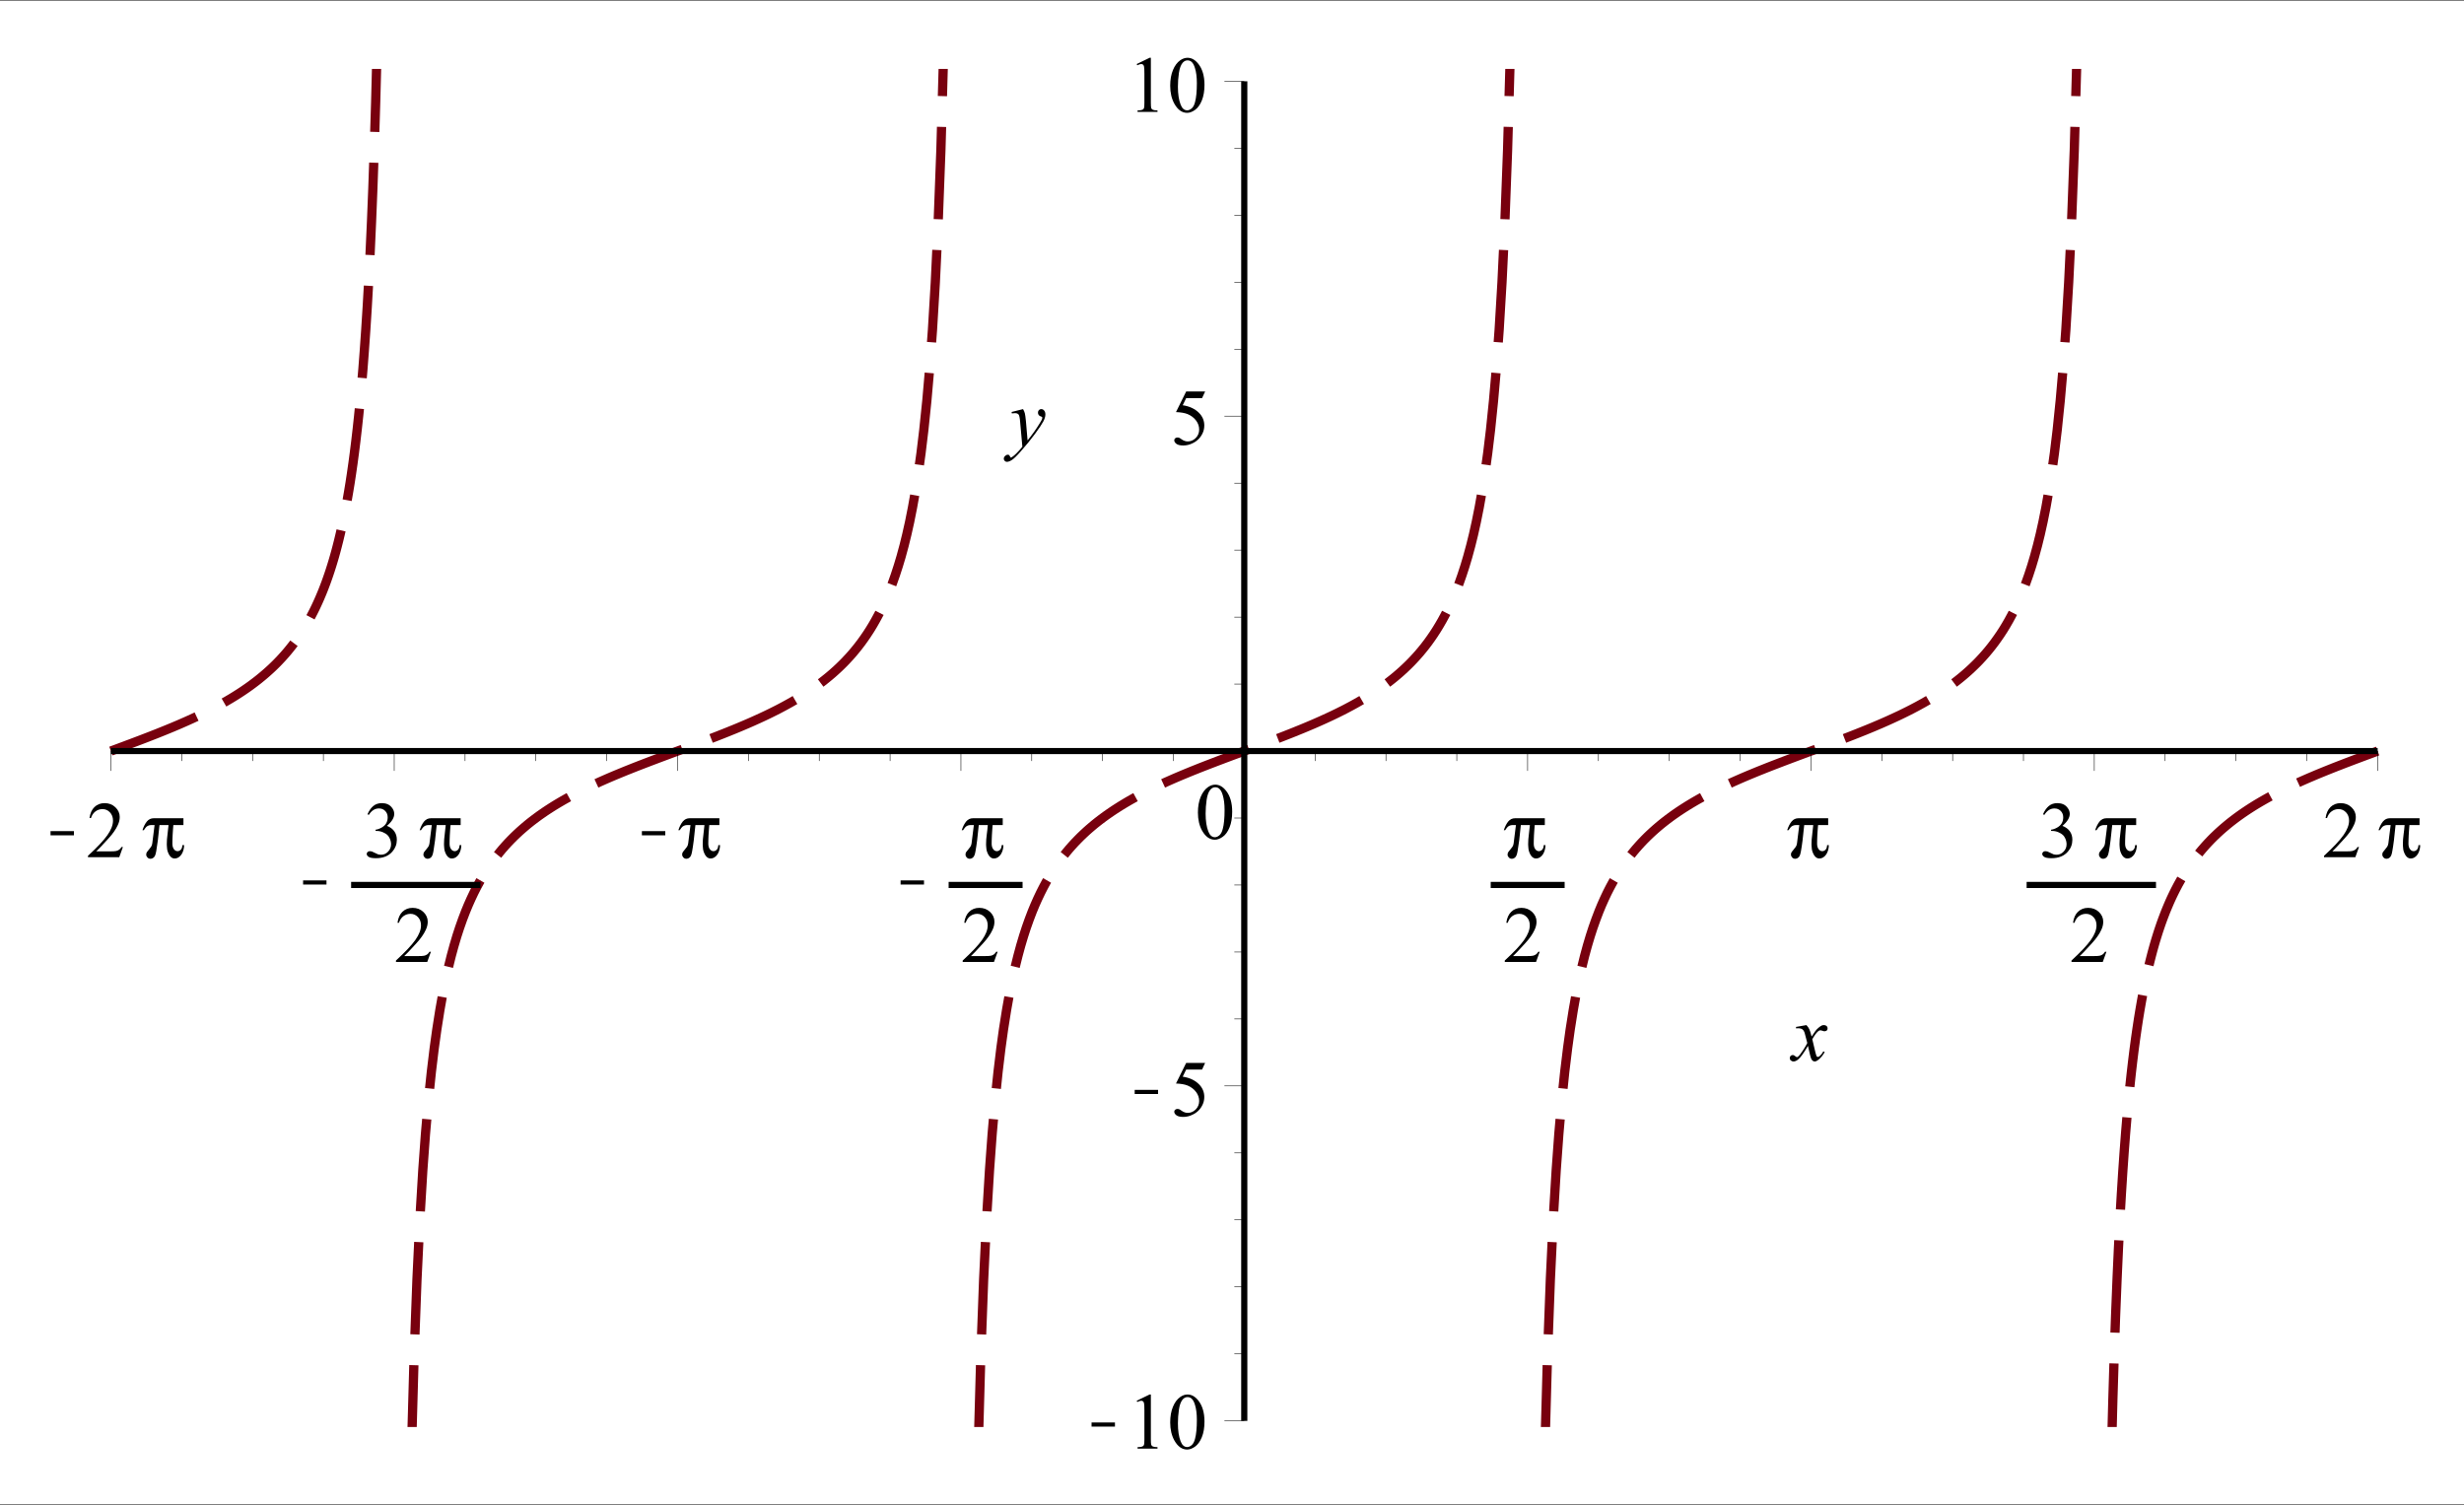 <?xml version="1.0" encoding="UTF-8"?>
<svg xmlns="http://www.w3.org/2000/svg" xmlns:xlink="http://www.w3.org/1999/xlink" width="555pt" height="339pt" viewBox="0 0 555 339" version="1.1">
<rect x="0" y="0" width="555" height="339" fill="#808080" stroke="none"/>
<defs>
<clipPath id="clip1">
  <path d="M 23.586 15.523 L 86 15.523 L 86 171 L 23.586 171 Z M 23.586 15.523 "/>
</clipPath>
<clipPath id="clip2">
  <path d="M 91 15.523 L 214 15.523 L 214 321.43 L 91 321.43 Z M 91 15.523 "/>
</clipPath>
<clipPath id="clip3">
  <path d="M 219 15.523 L 342 15.523 L 342 321.43 L 219 321.43 Z M 219 15.523 "/>
</clipPath>
<clipPath id="clip4">
  <path d="M 346 15.523 L 469 15.523 L 469 321.43 L 346 321.43 Z M 346 15.523 "/>
</clipPath>
<clipPath id="clip5">
  <path d="M 474 168 L 537 168 L 537 321.43 L 474 321.43 Z M 474 168 "/>
</clipPath>
<clipPath id="clip6">
  <path d="M 11 187 L 16.648 187 L 16.648 189 L 11 189 Z M 11 187 "/>
</clipPath>
<clipPath id="clip7">
  <path d="M 68 198 L 73.539 198 L 73.539 200 L 68 200 Z M 68 198 "/>
</clipPath>
<clipPath id="clip8">
  <path d="M 144 187 L 149.852 187 L 149.852 189 L 144 189 Z M 144 187 "/>
</clipPath>
<clipPath id="clip9">
  <path d="M 202 198 L 208.125 198 L 208.125 200 L 202 200 Z M 202 198 "/>
</clipPath>
<clipPath id="clip10">
  <path d="M 226 92 L 236 92 L 236 104.285 L 226 104.285 Z M 226 92 "/>
</clipPath>
<clipPath id="clip11">
  <path d="M 245 320 L 251.137 320 L 251.137 322 L 245 322 Z M 245 320 "/>
</clipPath>
<clipPath id="clip12">
  <path d="M 255 245 L 260.852 245 L 260.852 247 L 255 247 Z M 255 245 "/>
</clipPath>
</defs>
<g id="surface1">
<path style=" stroke:none;fill-rule:nonzero;fill:rgb(100%,100%,100%);fill-opacity:1;" d="M 0 0.227 L 555 0.227 L 555 338.773 L 0 338.773 L 0 0.227 "/>
<g clip-path="url(#clip1)" clip-rule="nonzero">
<path style="fill:none;stroke-width:20.812;stroke-linecap:butt;stroke-linejoin:round;stroke:rgb(47.069%,0%,5.489%);stroke-opacity:1;stroke-dasharray:208.125,69.375;stroke-miterlimit:10;" d="M 249.766 1698.281 L 262.617 1703.047 L 268.945 1705.43 L 275.391 1707.812 L 278.633 1709.023 L 281.992 1710.273 L 284.922 1711.406 L 288.242 1712.656 L 291.562 1713.867 L 294.805 1715.078 L 297.734 1716.172 L 301.172 1717.5 L 304.102 1718.594 L 307.539 1719.883 L 310.547 1721.055 L 313.906 1722.305 L 317.07 1723.516 L 320.352 1724.766 L 323.359 1725.938 L 326.641 1727.188 L 330.039 1728.516 L 333.008 1729.648 L 336.172 1730.898 L 339.492 1732.148 L 342.695 1733.438 L 345.82 1734.648 L 349.297 1736.016 L 352.383 1737.227 L 355.742 1738.555 L 358.75 1739.766 L 362.031 1741.094 L 365.117 1742.344 L 368.359 1743.633 L 371.523 1744.922 L 374.844 1746.289 L 378.047 1747.578 L 381.328 1748.906 L 384.531 1750.273 L 387.539 1751.484 L 390.938 1752.93 L 393.984 1754.219 L 397.227 1755.586 L 400.352 1756.914 L 403.789 1758.398 L 406.797 1759.688 L 410.195 1761.172 L 413.281 1762.539 L 416.68 1764.023 L 419.609 1765.312 L 422.93 1766.797 L 432.539 1771.133 L 435.625 1772.578 L 438.945 1774.102 L 442.109 1775.586 L 445.43 1777.148 L 448.477 1778.594 L 451.797 1780.195 L 455 1781.719 L 458.203 1783.281 L 461.523 1784.922 L 464.57 1786.445 L 467.734 1788.008 L 471.172 1789.766 L 474.336 1791.367 L 477.539 1793.008 L 480.82 1794.727 L 483.789 1796.289 L 486.992 1797.969 L 490.195 1799.688 L 493.555 1801.523 L 496.562 1803.164 L 500.039 1805.078 L 503.164 1806.836 L 506.211 1808.594 L 509.57 1810.469 L 512.891 1812.422 L 515.898 1814.219 L 519.141 1816.094 L 522.266 1818.008 L 525.703 1820.078 L 528.633 1821.914 L 532.031 1824.023 L 535.195 1826.055 L 538.359 1828.047 L 541.523 1830.117 L 544.727 1832.227 L 548.125 1834.492 L 551.25 1836.641 L 554.336 1838.75 L 557.656 1841.055 L 560.938 1843.398 L 563.906 1845.508 L 567.383 1848.086 L 570.312 1850.273 L 573.75 1852.852 L 577.031 1855.352 L 579.961 1857.617 L 583.242 1860.234 L 586.523 1862.891 L 589.805 1865.586 L 592.852 1868.125 L 596.016 1870.82 L 599.297 1873.633 L 602.539 1876.523 L 605.898 1879.531 L 608.867 1882.227 L 612.188 1885.312 L 615.508 1888.477 L 618.711 1891.602 L 621.641 1894.492 L 625.117 1898.008 L 628.047 1901.055 L 631.445 1904.648 L 634.492 1907.891 L 637.812 1911.562 L 640.977 1915.117 L 644.258 1918.906 L 647.305 1922.461 L 650.547 1926.406 L 653.945 1930.625 L 656.914 1934.336 L 660.117 1938.477 L 663.398 1942.852 L 666.641 1947.266 L 669.727 1951.641 L 673.203 1956.641 L 676.328 1961.25 L 679.648 1966.289 L 682.656 1971.016 L 685.938 1976.289 L 689.062 1981.445 L 692.305 1986.953 L 695.469 1992.5 L 698.789 1998.516 L 701.953 2004.492 L 705.234 2010.781 L 708.477 2017.266 L 711.445 2023.398 L 714.844 2030.703 L 717.891 2037.422 L 721.133 2044.883 L 724.258 2052.266 L 727.734 2060.781 L 730.703 2068.438 L 734.102 2077.461 L 737.188 2086.055 L 740.586 2095.82 L 743.516 2104.609 L 746.836 2115.039 L 750.078 2125.586 L 753.281 2136.562 L 756.484 2148.047 L 759.531 2159.609 L 762.852 2172.695 L 766.016 2185.859 L 769.375 2200.391 L 772.383 2214.258 L 775.742 2230.469 L 778.906 2246.836 L 782.109 2264.18 L 785.43 2283.398 L 788.516 2302.188 L 791.641 2322.695 L 795.117 2346.875 L 798.242 2370.352 L 801.445 2396.094 L 804.727 2424.297 L 807.734 2452.227 L 810.938 2484.336 L 814.102 2518.906 L 817.5 2559.297 L 820.469 2598.32 L 823.945 2647.773 L 827.07 2697.227 L 830.156 2751.367 L 833.477 2816.367 L 836.797 2890.039 L 839.844 2965.898 L 843.047 3057.617 L 846.211 3160.703 L 849.609 3291.484 " transform="matrix(0.1,0,0,-0.1,0,339)"/>
</g>
<g clip-path="url(#clip2)" clip-rule="nonzero">
<path style="fill:none;stroke-width:20.812;stroke-linecap:butt;stroke-linejoin:round;stroke:rgb(47.069%,0%,5.489%);stroke-opacity:1;stroke-dasharray:208.125,69.375;stroke-miterlimit:10;" d="M 926.367 106.953 L 932.695 333.125 L 939.219 508.633 L 945.742 644.219 L 952.422 755.312 L 958.32 835.781 L 964.961 911.758 L 971.641 976.016 L 978.047 1029.062 L 983.906 1071.211 L 990.82 1115.156 L 996.719 1148.125 L 1003.555 1182.305 L 1009.609 1209.453 L 1016.25 1236.406 L 1022.578 1259.648 L 1029.141 1281.758 L 1035.234 1300.391 L 1041.758 1318.906 L 1048.555 1336.641 L 1054.453 1350.938 L 1060.859 1365.352 L 1067.422 1379.219 L 1073.867 1391.914 L 1080.117 1403.438 L 1087.031 1415.43 L 1093.281 1425.586 L 1099.922 1435.781 L 1105.938 1444.609 L 1112.539 1453.711 L 1118.711 1461.836 L 1125.195 1469.961 L 1131.523 1477.539 L 1138.164 1485.078 L 1144.531 1492.031 L 1151.094 1498.828 L 1157.578 1505.312 L 1163.516 1511.016 L 1170.312 1517.344 L 1176.445 1522.734 L 1182.93 1528.32 L 1189.141 1533.516 L 1196.055 1539.023 L 1202.07 1543.633 L 1208.867 1548.711 L 1215.039 1553.242 L 1221.836 1557.969 L 1227.656 1561.992 L 1234.336 1566.406 L 1240.742 1570.547 L 1247.188 1574.609 L 1253.555 1578.516 L 1259.727 1582.188 L 1266.367 1586.094 L 1272.695 1589.688 L 1279.375 1593.398 L 1285.391 1596.719 L 1292.07 1600.273 L 1298.477 1603.594 L 1304.844 1606.875 L 1311.484 1610.195 L 1317.617 1613.242 L 1323.906 1616.289 L 1330.859 1619.609 L 1337.109 1622.539 L 1343.555 1625.508 L 1350.078 1628.477 L 1356.055 1631.133 L 1362.461 1633.984 L 1368.828 1636.758 L 1375.625 1639.688 L 1381.602 1642.227 L 1388.516 1645.117 L 1394.766 1647.695 L 1400.938 1650.234 L 1407.578 1652.969 L 1414.219 1655.625 L 1420.312 1658.047 L 1426.758 1660.625 L 1433.047 1663.086 L 1439.844 1665.742 L 1445.742 1668.008 L 1452.5 1670.625 L 1458.867 1673.047 L 1465.156 1675.469 L 1471.484 1677.852 L 1477.891 1680.273 L 1484.727 1682.852 L 1490.977 1685.195 L 1497.188 1687.5 L 1503.75 1689.961 L 1510.352 1692.422 L 1542.5 1704.336 L 1548.359 1706.523 L 1554.922 1708.984 L 1568.125 1713.906 L 1574.219 1716.211 L 1580.508 1718.594 L 1587.031 1721.055 L 1593.555 1723.555 L 1600.273 1726.094 L 1606.172 1728.398 L 1612.812 1730.938 L 1619.453 1733.555 L 1625.898 1736.094 L 1631.719 1738.398 L 1638.672 1741.172 L 1644.531 1743.555 L 1651.406 1746.328 L 1657.422 1748.789 L 1664.062 1751.562 L 1670.391 1754.219 L 1676.992 1757.031 L 1683.047 1759.609 L 1689.609 1762.461 L 1696.406 1765.469 L 1702.266 1768.125 L 1708.672 1771.016 L 1715.273 1774.062 L 1721.719 1777.07 L 1727.969 1780.039 L 1734.883 1783.398 L 1741.094 1786.484 L 1747.734 1789.805 L 1753.789 1792.891 L 1760.352 1796.367 L 1766.562 1799.648 L 1773.047 1803.203 L 1779.375 1806.719 L 1786.016 1810.508 L 1792.383 1814.219 L 1798.906 1818.125 L 1805.391 1822.109 L 1811.328 1825.859 L 1818.164 1830.234 L 1824.258 1834.297 L 1830.781 1838.75 L 1836.992 1843.125 L 1843.906 1848.125 L 1849.883 1852.617 L 1856.68 1857.891 L 1862.852 1862.812 L 1869.648 1868.438 L 1875.508 1873.438 L 1882.148 1879.375 L 1888.594 1885.312 L 1895 1891.484 L 1901.406 1897.852 L 1907.539 1904.297 L 1914.219 1911.523 L 1920.547 1918.711 L 1927.188 1926.68 L 1933.242 1934.219 L 1939.922 1942.969 L 1946.289 1951.836 L 1952.656 1961.094 L 1959.336 1971.367 L 1965.469 1981.406 L 1971.719 1992.266 L 1978.672 2005.039 L 1984.961 2017.383 L 1991.367 2030.898 L 1997.891 2045.625 L 2003.906 2060.156 L 2010.312 2076.836 L 2016.641 2094.727 L 2023.438 2115.586 L 2029.453 2135.664 L 2036.367 2161.055 L 2042.578 2186.367 L 2048.789 2214.023 L 2055.391 2247.148 L 2062.07 2284.609 L 2068.125 2323.125 L 2074.57 2369.57 L 2080.859 2421.719 L 2087.695 2487.734 L 2093.555 2554.961 L 2100.352 2647.305 L 2106.719 2753.711 L 2113.008 2884.844 L 2119.336 3052.578 L 2125.742 3279.844 " transform="matrix(0.1,0,0,-0.1,0,339)"/>
</g>
<g clip-path="url(#clip3)" clip-rule="nonzero">
<path style="fill:none;stroke-width:20.812;stroke-linecap:butt;stroke-linejoin:round;stroke:rgb(47.069%,0%,5.489%);stroke-opacity:1;stroke-dasharray:208.125,69.375;stroke-miterlimit:10;" d="M 2202.812 106.953 L 2209.102 333.125 L 2215.625 508.633 L 2222.148 644.219 L 2228.867 755.312 L 2234.766 835.781 L 2241.406 911.758 L 2248.086 976.016 L 2254.492 1029.062 L 2260.312 1071.211 L 2267.266 1115.156 L 2273.125 1148.125 L 2279.961 1182.305 L 2286.016 1209.453 L 2292.695 1236.406 L 2298.984 1259.648 L 2305.586 1281.758 L 2311.641 1300.391 L 2318.203 1318.906 L 2324.961 1336.641 L 2330.898 1350.938 L 2337.266 1365.352 L 2343.867 1379.219 L 2350.312 1391.914 L 2356.523 1403.438 L 2363.477 1415.43 L 2369.727 1425.586 L 2376.367 1435.781 L 2382.383 1444.609 L 2388.984 1453.711 L 2395.156 1461.836 L 2401.641 1469.961 L 2407.969 1477.539 L 2414.609 1485.078 L 2420.977 1492.031 L 2427.539 1498.828 L 2433.984 1505.312 L 2439.961 1511.016 L 2446.758 1517.344 L 2452.852 1522.734 L 2459.375 1528.32 L 2465.586 1533.516 L 2472.5 1539.023 L 2478.477 1543.633 L 2485.273 1548.711 L 2491.484 1553.242 L 2498.242 1557.969 L 2504.102 1561.992 L 2510.742 1566.406 L 2517.188 1570.547 L 2523.594 1574.609 L 2530 1578.516 L 2536.133 1582.188 L 2542.773 1586.094 L 2549.141 1589.688 L 2555.781 1593.398 L 2561.836 1596.719 L 2568.516 1600.273 L 2574.883 1603.594 L 2581.25 1606.875 L 2587.93 1610.195 L 2594.062 1613.242 L 2600.352 1616.289 L 2607.266 1619.609 L 2613.555 1622.539 L 2619.961 1625.508 L 2626.484 1628.477 L 2632.5 1631.133 L 2638.906 1633.984 L 2645.234 1636.758 L 2652.031 1639.688 L 2658.047 1642.227 L 2664.961 1645.117 L 2671.172 1647.695 L 2677.344 1650.234 L 2683.984 1652.969 L 2690.664 1655.625 L 2703.164 1660.625 L 2709.453 1663.086 L 2716.289 1665.742 L 2722.148 1668.008 L 2728.945 1670.625 L 2735.312 1673.047 L 2741.602 1675.469 L 2747.93 1677.852 L 2754.375 1680.273 L 2761.172 1682.852 L 2767.422 1685.195 L 2773.594 1687.5 L 2786.797 1692.422 L 2818.945 1704.336 L 2824.805 1706.523 L 2831.367 1708.984 L 2837.969 1711.445 L 2844.531 1713.906 L 2850.664 1716.211 L 2856.953 1718.594 L 2863.516 1721.055 L 2870 1723.555 L 2876.68 1726.094 L 2882.617 1728.398 L 2889.219 1730.938 L 2895.898 1733.555 L 2902.344 1736.094 L 2908.164 1738.398 L 2915.117 1741.172 L 2920.977 1743.555 L 2927.812 1746.328 L 2933.867 1748.789 L 2940.508 1751.562 L 2946.836 1754.219 L 2953.438 1757.031 L 2959.492 1759.609 L 2966.016 1762.461 L 2972.812 1765.469 L 2978.711 1768.125 L 2985.117 1771.016 L 2991.719 1774.062 L 2998.164 1777.07 L 3004.375 1780.039 L 3011.328 1783.398 L 3017.539 1786.484 L 3024.219 1789.805 L 3030.234 1792.891 L 3036.797 1796.367 L 3043.008 1799.648 L 3049.492 1803.203 L 3055.82 1806.719 L 3062.422 1810.508 L 3068.828 1814.219 L 3075.352 1818.125 L 3081.836 1822.109 L 3087.773 1825.859 L 3094.609 1830.234 L 3100.703 1834.297 L 3107.227 1838.75 L 3113.438 1843.125 L 3120.352 1848.125 L 3126.328 1852.617 L 3133.125 1857.891 L 3139.336 1862.812 L 3146.094 1868.438 L 3151.914 1873.438 L 3158.594 1879.375 L 3165 1885.312 L 3171.445 1891.484 L 3177.812 1897.852 L 3183.984 1904.297 L 3190.625 1911.523 L 3196.953 1918.711 L 3203.633 1926.68 L 3209.688 1934.219 L 3216.367 1942.969 L 3222.734 1951.836 L 3229.102 1961.094 L 3235.742 1971.367 L 3241.875 1981.406 L 3248.164 1992.266 L 3255.117 2005.039 L 3261.406 2017.383 L 3267.812 2030.898 L 3274.336 2045.625 L 3280.352 2060.156 L 3286.758 2076.836 L 3293.086 2094.727 L 3299.883 2115.586 L 3305.859 2135.664 L 3312.773 2161.055 L 3319.023 2186.367 L 3325.195 2214.023 L 3331.836 2247.148 L 3338.516 2284.609 L 3344.57 2323.125 L 3351.016 2369.57 L 3357.305 2421.719 L 3364.102 2487.734 L 3370 2554.961 L 3376.758 2647.305 L 3383.125 2753.711 L 3389.453 2884.844 L 3395.742 3052.578 L 3402.188 3279.844 " transform="matrix(0.1,0,0,-0.1,0,339)"/>
</g>
<g clip-path="url(#clip4)" clip-rule="nonzero">
<path style="fill:none;stroke-width:20.812;stroke-linecap:butt;stroke-linejoin:round;stroke:rgb(47.069%,0%,5.489%);stroke-opacity:1;stroke-dasharray:208.125,69.375;stroke-miterlimit:10;" d="M 3479.258 106.953 L 3485.547 333.125 L 3492.109 508.633 L 3498.594 644.219 L 3505.312 755.312 L 3511.211 835.781 L 3517.812 911.758 L 3524.492 976.016 L 3530.938 1029.062 L 3536.758 1071.211 L 3543.711 1115.156 L 3549.57 1148.125 L 3556.406 1182.305 L 3562.461 1209.453 L 3569.102 1236.406 L 3575.43 1259.648 L 3582.031 1281.758 L 3588.086 1300.391 L 3594.648 1318.906 L 3601.406 1336.641 L 3607.305 1350.938 L 3613.711 1365.352 L 3620.273 1379.219 L 3626.758 1391.914 L 3633.008 1403.438 L 3639.922 1415.43 L 3646.133 1425.586 L 3652.773 1435.781 L 3658.828 1444.609 L 3665.391 1453.711 L 3671.602 1461.836 L 3678.086 1469.961 L 3684.414 1477.539 L 3691.055 1485.078 L 3697.422 1492.031 L 3703.945 1498.828 L 3710.43 1505.312 L 3716.367 1511.016 L 3723.203 1517.344 L 3729.297 1522.734 L 3735.781 1528.32 L 3742.031 1533.516 L 3748.945 1539.023 L 3754.922 1543.633 L 3761.719 1548.711 L 3767.891 1553.242 L 3774.688 1557.969 L 3780.508 1561.992 L 3787.188 1566.406 L 3793.594 1570.547 L 3800.039 1574.609 L 3806.445 1578.516 L 3812.578 1582.188 L 3819.219 1586.094 L 3825.547 1589.688 L 3832.227 1593.398 L 3838.281 1596.719 L 3844.922 1600.273 L 3851.328 1603.594 L 3857.695 1606.875 L 3864.375 1610.195 L 3870.508 1613.242 L 3876.758 1616.289 L 3883.711 1619.609 L 3889.961 1622.539 L 3896.406 1625.508 L 3902.93 1628.477 L 3908.945 1631.133 L 3915.312 1633.984 L 3921.68 1636.758 L 3928.477 1639.688 L 3934.453 1642.227 L 3941.367 1645.117 L 3947.617 1647.695 L 3953.789 1650.234 L 3960.43 1652.969 L 3967.109 1655.625 L 3979.609 1660.625 L 3985.898 1663.086 L 3992.695 1665.742 L 3998.594 1668.008 L 4005.391 1670.625 L 4018.047 1675.469 L 4024.336 1677.852 L 4030.781 1680.273 L 4037.617 1682.852 L 4043.867 1685.195 L 4050.039 1687.5 L 4056.641 1689.961 L 4063.203 1692.422 L 4095.391 1704.336 L 4101.211 1706.523 L 4107.773 1708.984 L 4120.977 1713.906 L 4127.07 1716.211 L 4133.398 1718.594 L 4139.922 1721.055 L 4146.445 1723.555 L 4153.125 1726.094 L 4159.023 1728.398 L 4165.664 1730.938 L 4172.344 1733.555 L 4178.75 1736.094 L 4184.609 1738.398 L 4191.523 1741.172 L 4197.422 1743.555 L 4204.258 1746.328 L 4210.312 1748.789 L 4216.953 1751.562 L 4223.281 1754.219 L 4229.844 1757.031 L 4235.938 1759.609 L 4242.461 1762.461 L 4249.258 1765.469 L 4255.156 1768.125 L 4261.523 1771.016 L 4268.125 1774.062 L 4274.57 1777.07 L 4280.82 1780.039 L 4287.734 1783.398 L 4293.984 1786.484 L 4300.625 1789.805 L 4306.641 1792.891 L 4313.242 1796.367 L 4319.453 1799.648 L 4325.898 1803.203 L 4332.266 1806.719 L 4338.867 1810.508 L 4345.273 1814.219 L 4351.797 1818.125 L 4358.242 1822.109 L 4364.219 1825.859 L 4371.055 1830.234 L 4377.148 1834.297 L 4383.633 1838.75 L 4389.883 1843.125 L 4396.797 1848.125 L 4402.773 1852.617 L 4409.57 1857.891 L 4415.742 1862.812 L 4422.539 1868.438 L 4428.359 1873.438 L 4435.039 1879.375 L 4441.445 1885.312 L 4447.852 1891.484 L 4454.297 1897.852 L 4460.43 1904.297 L 4467.07 1911.523 L 4473.398 1918.711 L 4480.078 1926.68 L 4486.094 1934.219 L 4492.773 1942.969 L 4499.141 1951.836 L 4505.547 1961.094 L 4512.227 1971.367 L 4518.359 1981.406 L 4524.609 1992.266 L 4531.562 2005.039 L 4537.812 2017.383 L 4544.258 2030.898 L 4550.781 2045.625 L 4556.758 2060.156 L 4563.164 2076.836 L 4569.531 2094.727 L 4576.328 2115.586 L 4582.305 2135.664 L 4589.219 2161.055 L 4595.469 2186.367 L 4601.641 2214.023 L 4608.281 2247.148 L 4614.922 2284.609 L 4621.016 2323.125 L 4627.461 2369.57 L 4633.75 2421.719 L 4640.547 2487.734 L 4646.445 2554.961 L 4653.203 2647.305 L 4659.57 2753.711 L 4665.898 2884.844 L 4672.188 3052.578 L 4678.633 3279.844 " transform="matrix(0.1,0,0,-0.1,0,339)"/>
</g>
<g clip-path="url(#clip5)" clip-rule="nonzero">
<path style="fill:none;stroke-width:20.812;stroke-linecap:butt;stroke-linejoin:round;stroke:rgb(47.069%,0%,5.489%);stroke-opacity:1;stroke-dasharray:208.125,69.375;stroke-miterlimit:10;" d="M 4755.781 110.859 L 4759.102 238.164 L 4762.305 343.086 L 4765.234 426.211 L 4768.711 512.852 L 4771.641 577.617 L 4775.039 644.727 L 4778.086 697.891 L 4781.406 750.469 L 4784.57 795.781 L 4787.852 838.75 L 4790.898 874.844 L 4794.141 910.664 L 4797.578 944.766 L 4800.508 972.227 L 4803.711 999.805 L 4806.992 1026.289 L 4810.234 1050.391 L 4813.359 1072.188 L 4816.797 1094.844 L 4819.922 1113.906 L 4823.242 1133.047 L 4826.25 1149.414 L 4829.531 1166.328 L 4832.656 1181.367 L 4835.898 1196.289 L 4839.062 1210.117 L 4842.383 1223.867 L 4845.586 1236.484 L 4848.828 1248.75 L 4852.07 1260.352 L 4855.039 1270.547 L 4858.477 1281.719 L 4861.484 1291.289 L 4864.766 1301.055 L 4867.852 1310.078 L 4871.328 1319.648 L 4874.336 1327.578 L 4877.695 1336.289 L 4880.82 1343.906 L 4884.219 1351.953 L 4887.109 1358.672 L 4890.43 1366.016 L 4893.672 1372.891 L 4896.875 1379.492 L 4900.078 1385.898 L 4903.164 1391.836 L 4906.445 1398.047 L 4909.648 1403.789 L 4912.969 1409.648 L 4915.977 1414.805 L 4919.336 1420.352 L 4922.539 1425.469 L 4925.703 1430.469 L 4929.023 1435.508 L 4932.109 1440.039 L 4935.234 1444.57 L 4938.711 1449.414 L 4941.836 1453.711 L 4945.039 1458.008 L 4948.32 1462.227 L 4951.328 1466.016 L 4954.492 1469.961 L 4957.695 1473.789 L 4961.094 1477.812 L 4964.102 1481.25 L 4967.539 1485.156 L 4970.664 1488.594 L 4973.75 1491.914 L 4980.391 1498.867 L 4986.641 1505.117 L 4989.805 1508.125 L 4993.203 1511.406 L 4996.133 1514.141 L 4999.531 1517.227 L 5002.695 1520.078 L 5005.898 1522.891 L 5009.023 1525.586 L 5012.266 1528.32 L 5015.664 1531.172 L 5018.789 1533.75 L 5021.875 1536.25 L 5025.156 1538.867 L 5028.477 1541.406 L 5031.406 1543.672 L 5034.922 1546.328 L 5037.852 1548.516 L 5041.289 1551.016 L 5044.531 1553.359 L 5047.461 1555.43 L 5050.742 1557.734 L 5054.062 1560 L 5057.344 1562.227 L 5063.555 1566.367 L 5066.836 1568.477 L 5070.078 1570.586 L 5073.438 1572.695 L 5076.367 1574.531 L 5079.688 1576.602 L 5083.008 1578.633 L 5086.211 1580.547 L 5089.141 1582.266 L 5092.617 1584.336 L 5095.586 1586.016 L 5098.984 1587.969 L 5101.992 1589.688 L 5105.312 1591.562 L 5108.477 1593.32 L 5111.797 1595.117 L 5114.805 1596.758 L 5118.086 1598.516 L 5121.484 1600.312 L 5124.414 1601.875 L 5127.617 1603.516 L 5130.938 1605.234 L 5134.141 1606.875 L 5137.266 1608.438 L 5140.742 1610.195 L 5143.828 1611.719 L 5147.188 1613.359 L 5150.195 1614.844 L 5153.477 1616.406 L 5156.562 1617.891 L 5159.805 1619.453 L 5162.969 1620.938 L 5166.289 1622.461 L 5169.492 1623.945 L 5172.734 1625.469 L 5175.977 1626.914 L 5178.945 1628.281 L 5182.383 1629.805 L 5185.43 1631.172 L 5188.672 1632.617 L 5191.797 1633.984 L 5195.234 1635.508 L 5198.242 1636.797 L 5201.641 1638.281 L 5204.727 1639.57 L 5208.125 1641.016 L 5211.055 1642.266 L 5214.375 1643.672 L 5217.578 1645.039 L 5223.984 1647.695 L 5227.07 1648.945 L 5230.391 1650.312 L 5233.555 1651.602 L 5236.875 1652.969 L 5239.922 1654.18 L 5243.242 1655.508 L 5246.445 1656.797 L 5249.609 1658.086 L 5252.969 1659.375 L 5256.016 1660.625 L 5259.141 1661.836 L 5262.617 1663.203 L 5265.742 1664.414 L 5272.227 1666.914 L 5275.234 1668.086 L 5278.438 1669.336 L 5281.602 1670.547 L 5285 1671.875 L 5288.008 1673.008 L 5291.484 1674.297 L 5294.57 1675.508 L 5297.656 1676.68 L 5300.977 1677.93 L 5304.336 1679.219 L 5307.344 1680.352 L 5310.586 1681.523 L 5313.711 1682.734 L 5317.109 1683.984 L 5320.078 1685.117 L 5323.477 1686.367 L 5329.805 1688.75 L 5336.172 1691.094 L 5355.508 1698.281 " transform="matrix(0.1,0,0,-0.1,0,339)"/>
</g>
<path style="fill:none;stroke-width:13.875;stroke-linecap:butt;stroke-linejoin:round;stroke:rgb(0%,0%,0%);stroke-opacity:1;stroke-miterlimit:10;" d="M 249.766 1698.281 L 5355.508 1698.281 " transform="matrix(0.1,0,0,-0.1,0,339)"/>
<path style=" stroke:none;fill-rule:nonzero;fill:rgb(0%,0%,0%);fill-opacity:1;" d="M 406.883 230.898 C 407.172 231.199 407.391 231.512 407.535 231.828 C 407.648 232.031 407.824 232.578 408.055 233.477 L 408.836 232.328 C 409.039 232.035 409.285 231.766 409.582 231.516 C 409.879 231.262 410.137 231.086 410.352 230.984 C 410.496 230.926 410.656 230.898 410.828 230.898 C 411.074 230.898 411.273 230.965 411.426 231.102 C 411.578 231.238 411.652 231.402 411.652 231.59 C 411.652 231.82 411.609 231.98 411.523 232.066 C 411.363 232.211 411.176 232.285 410.961 232.285 C 410.828 232.285 410.699 232.254 410.57 232.195 C 410.297 232.109 410.105 232.066 410.008 232.066 C 409.859 232.066 409.695 232.148 409.508 232.305 C 409.145 232.609 408.711 233.203 408.207 234.082 L 408.922 237.098 C 409.039 237.559 409.133 237.836 409.203 237.934 C 409.277 238.027 409.355 238.07 409.441 238.07 C 409.559 238.07 409.703 238.008 409.875 237.879 C 410.195 237.602 410.469 237.25 410.699 236.812 L 411.004 236.969 C 410.629 237.66 410.156 238.238 409.594 238.703 C 409.277 238.961 409.004 239.09 408.77 239.09 C 408.438 239.09 408.18 238.902 407.988 238.527 C 407.859 238.297 407.605 237.312 407.23 235.578 C 406.305 237.168 405.57 238.188 405.02 238.637 C 404.656 238.938 404.312 239.09 403.98 239.09 C 403.746 239.09 403.531 239.004 403.328 238.828 C 403.199 238.703 403.133 238.527 403.133 238.309 C 403.133 238.121 403.199 237.965 403.328 237.836 C 403.461 237.703 403.617 237.641 403.805 237.641 C 403.992 237.641 404.188 237.734 404.391 237.922 C 404.551 238.051 404.672 238.117 404.758 238.117 C 404.816 238.117 404.902 238.07 405.02 237.984 C 405.293 237.754 405.672 237.27 406.145 236.531 C 406.621 235.797 406.934 235.262 407.078 234.93 C 406.719 233.496 406.523 232.746 406.492 232.676 C 406.363 232.285 406.191 232.012 405.973 231.852 C 405.758 231.691 405.434 231.609 404.996 231.609 C 404.867 231.609 404.715 231.617 404.543 231.633 L 404.543 231.309 L 406.883 230.898 "/>
<path style="fill:none;stroke-width:1.2;stroke-linecap:butt;stroke-linejoin:round;stroke:rgb(0%,0%,0%);stroke-opacity:1;stroke-miterlimit:10;" d="M 249.766 1698.281 L 249.766 1653.594 " transform="matrix(0.1,0,0,-0.1,0,339)"/>
<g clip-path="url(#clip6)" clip-rule="nonzero">
<path style=" stroke:none;fill-rule:nonzero;fill:rgb(0%,0%,0%);fill-opacity:1;" d="M 23.305 188.145 L 11.383 188.145 L 11.383 187.211 L 23.305 187.211 L 23.305 188.145 "/>
</g>
<path style=" stroke:none;fill-rule:nonzero;fill:rgb(0%,0%,0%);fill-opacity:1;" d="M 27.684 190.789 L 26.859 193.086 L 19.816 193.086 L 19.816 192.762 C 21.883 190.867 23.34 189.32 24.184 188.121 C 25.031 186.922 25.453 185.832 25.453 184.848 C 25.453 184.082 25.219 183.457 24.758 182.973 C 24.297 182.488 23.738 182.246 23.09 182.246 C 22.512 182.246 21.988 182.414 21.516 182.758 C 21.047 183.098 20.703 183.598 20.488 184.262 L 20.16 184.262 C 20.305 183.18 20.684 182.348 21.289 181.77 C 21.898 181.191 22.656 180.902 23.566 180.902 C 24.535 180.902 25.344 181.215 25.992 181.836 C 26.645 182.457 26.969 183.188 26.969 184.023 C 26.969 184.633 26.824 185.238 26.535 185.848 C 26.102 186.801 25.402 187.805 24.434 188.859 C 22.973 190.465 22.055 191.434 21.68 191.766 L 24.801 191.766 C 25.438 191.766 25.883 191.738 26.137 191.688 C 26.387 191.637 26.617 191.539 26.828 191.395 C 27.039 191.254 27.215 191.051 27.359 190.789 L 27.684 190.789 "/>
<path style=" stroke:none;fill-rule:nonzero;fill:rgb(0%,0%,0%);fill-opacity:1;" d="M 41.473 190.355 C 41.473 190.703 41.426 191.055 41.332 191.418 C 41.238 191.777 41.102 192.105 40.922 192.395 C 40.738 192.684 40.512 192.918 40.238 193.098 C 39.965 193.277 39.652 193.367 39.305 193.367 C 38.973 193.367 38.668 193.227 38.395 192.934 C 38.121 192.645 37.895 192.211 37.723 191.637 C 37.695 191.562 37.672 191.457 37.656 191.32 C 37.645 191.184 37.629 191.043 37.613 190.895 C 37.598 190.754 37.59 190.613 37.582 190.477 C 37.574 190.336 37.57 190.227 37.57 190.141 C 37.57 189.445 37.621 188.734 37.723 188.012 C 37.824 187.289 37.902 186.57 37.961 185.848 L 35.922 185.848 C 35.793 187.203 35.672 188.348 35.555 189.273 C 35.438 190.195 35.316 191.02 35.188 191.742 C 35.145 191.945 35.102 192.129 35.066 192.297 C 35.031 192.461 34.984 192.602 34.926 192.719 C 34.797 192.992 34.633 193.18 34.438 193.281 C 34.242 193.383 34.066 193.434 33.906 193.434 C 33.617 193.434 33.383 193.332 33.203 193.129 C 33.023 192.93 32.93 192.719 32.93 192.504 C 32.93 192.242 33 192.027 33.137 191.863 C 33.273 191.695 33.422 191.512 33.582 191.309 C 33.742 191.121 33.891 190.93 34.027 190.734 C 34.164 190.539 34.254 190.289 34.297 189.984 L 34.816 185.848 L 33.973 185.848 C 33.785 185.848 33.574 185.895 33.344 185.996 C 33.113 186.098 32.918 186.258 32.758 186.477 L 32.391 186.996 L 32.086 186.996 C 32.359 186.156 32.695 185.5 33.094 185.023 C 33.492 184.547 34.008 184.305 34.645 184.305 L 41.32 184.305 L 41.32 185.848 L 39.043 185.848 C 39.016 186.191 38.988 186.562 38.957 186.953 C 38.93 187.344 38.906 187.727 38.883 188.102 C 38.859 188.477 38.848 188.836 38.84 189.172 C 38.832 189.512 38.828 189.801 38.828 190.027 C 38.828 190.246 38.852 190.453 38.895 190.648 C 38.938 190.844 39.008 191.02 39.109 191.18 C 39.211 191.34 39.336 191.469 39.477 191.57 C 39.621 191.672 39.805 191.723 40.02 191.723 C 40.164 191.723 40.328 191.672 40.508 191.57 C 40.688 191.469 40.832 191.309 40.93 191.094 C 40.973 191.008 41.008 190.895 41.027 190.77 C 41.051 190.637 41.07 190.5 41.082 190.355 L 41.473 190.355 "/>
<path style="fill:none;stroke-width:1.2;stroke-linecap:butt;stroke-linejoin:round;stroke:rgb(0%,0%,0%);stroke-opacity:1;stroke-miterlimit:10;" d="M 887.969 1698.281 L 887.969 1653.594 " transform="matrix(0.1,0,0,-0.1,0,339)"/>
<g clip-path="url(#clip7)" clip-rule="nonzero">
<path style=" stroke:none;fill-rule:nonzero;fill:rgb(0%,0%,0%);fill-opacity:1;" d="M 80.191 199.242 L 68.27 199.242 L 68.27 198.312 L 80.191 198.312 L 80.191 199.242 "/>
</g>
<path style=" stroke:none;fill-rule:nonzero;fill:rgb(0%,0%,0%);fill-opacity:1;" d="M 82.773 183.418 C 83.121 182.609 83.555 181.988 84.074 181.555 C 84.594 181.121 85.238 180.902 86.004 180.902 C 86.973 180.902 87.707 181.215 88.215 181.836 C 88.605 182.297 88.801 182.789 88.801 183.309 C 88.801 184.191 88.25 185.094 87.152 186.02 C 87.891 186.309 88.445 186.719 88.82 187.254 C 89.199 187.789 89.387 188.418 89.387 189.141 C 89.387 190.168 89.051 191.055 88.387 191.809 C 87.535 192.805 86.301 193.305 84.68 193.305 C 83.871 193.305 83.324 193.203 83.031 193 C 82.742 192.797 82.598 192.582 82.598 192.348 C 82.598 192.176 82.668 192.027 82.805 191.906 C 82.941 191.781 83.105 191.723 83.293 191.723 C 83.438 191.723 83.59 191.742 83.75 191.785 C 83.848 191.816 84.078 191.918 84.43 192.102 C 84.785 192.281 85.027 192.395 85.156 192.438 C 85.375 192.492 85.605 192.523 85.852 192.523 C 86.445 192.523 86.965 192.293 87.414 191.828 C 87.859 191.367 88.086 190.816 88.086 190.184 C 88.086 189.719 87.984 189.273 87.781 188.836 C 87.621 188.504 87.449 188.254 87.262 188.078 C 87.016 187.848 86.672 187.637 86.23 187.449 C 85.789 187.262 85.34 187.168 84.875 187.168 L 84.594 187.168 L 84.594 186.887 C 85.055 186.828 85.523 186.66 85.992 186.387 C 86.461 186.113 86.801 185.785 87.012 185.402 C 87.219 185.02 87.324 184.59 87.324 184.113 C 87.324 183.52 87.137 183.035 86.762 182.66 C 86.387 182.281 85.918 182.098 85.352 182.098 C 84.441 182.098 83.684 182.578 83.078 183.547 L 82.773 183.418 "/>
<path style=" stroke:none;fill-rule:nonzero;fill:rgb(0%,0%,0%);fill-opacity:1;" d="M 103.91 190.355 C 103.91 190.703 103.863 191.055 103.77 191.418 C 103.676 191.777 103.539 192.105 103.359 192.395 C 103.176 192.684 102.949 192.918 102.676 193.098 C 102.398 193.277 102.09 193.367 101.742 193.367 C 101.41 193.367 101.105 193.227 100.832 192.934 C 100.559 192.645 100.336 192.211 100.16 191.637 C 100.133 191.562 100.109 191.457 100.094 191.32 C 100.078 191.184 100.066 191.043 100.051 190.895 C 100.035 190.754 100.027 190.613 100.02 190.477 C 100.012 190.336 100.008 190.227 100.008 190.141 C 100.008 189.445 100.059 188.734 100.16 188.012 C 100.262 187.289 100.34 186.57 100.398 185.848 L 98.359 185.848 C 98.23 187.203 98.109 188.348 97.992 189.273 C 97.875 190.195 97.754 191.02 97.625 191.742 C 97.582 191.945 97.539 192.129 97.504 192.297 C 97.469 192.461 97.422 192.602 97.363 192.719 C 97.234 192.992 97.07 193.18 96.875 193.281 C 96.68 193.383 96.504 193.434 96.344 193.434 C 96.055 193.434 95.82 193.332 95.641 193.129 C 95.461 192.93 95.367 192.719 95.367 192.504 C 95.367 192.242 95.438 192.027 95.574 191.863 C 95.711 191.695 95.859 191.512 96.02 191.309 C 96.18 191.121 96.328 190.93 96.465 190.734 C 96.602 190.539 96.691 190.289 96.734 189.984 L 97.254 185.848 L 96.41 185.848 C 96.223 185.848 96.012 185.895 95.781 185.996 C 95.551 186.098 95.355 186.258 95.195 186.477 L 94.828 186.996 L 94.523 186.996 C 94.797 186.156 95.133 185.5 95.531 185.023 C 95.93 184.547 96.445 184.305 97.082 184.305 L 103.758 184.305 L 103.758 185.848 L 101.48 185.848 C 101.453 186.191 101.426 186.562 101.395 186.953 C 101.367 187.344 101.344 187.727 101.32 188.102 C 101.297 188.477 101.285 188.836 101.277 189.172 C 101.27 189.512 101.266 189.801 101.266 190.027 C 101.266 190.246 101.289 190.453 101.332 190.648 C 101.375 190.844 101.445 191.02 101.547 191.18 C 101.648 191.34 101.77 191.469 101.914 191.57 C 102.062 191.672 102.242 191.723 102.457 191.723 C 102.602 191.723 102.766 191.672 102.945 191.57 C 103.129 191.469 103.27 191.309 103.367 191.094 C 103.41 191.008 103.445 190.895 103.465 190.77 C 103.488 190.637 103.508 190.5 103.52 190.355 L 103.91 190.355 "/>
<path style=" stroke:none;fill-rule:nonzero;fill:rgb(0%,0%,0%);fill-opacity:1;" d="M 97.059 214.375 L 96.234 216.676 L 89.191 216.676 L 89.191 216.348 C 91.258 214.457 92.715 212.91 93.559 211.711 C 94.406 210.512 94.828 209.418 94.828 208.438 C 94.828 207.672 94.594 207.047 94.133 206.559 C 93.672 206.078 93.113 205.836 92.465 205.836 C 91.887 205.836 91.363 206.004 90.891 206.344 C 90.422 206.684 90.078 207.188 89.863 207.852 L 89.535 207.852 C 89.68 206.766 90.059 205.938 90.664 205.355 C 91.273 204.781 92.031 204.488 92.941 204.488 C 93.91 204.488 94.719 204.801 95.367 205.422 C 96.02 206.043 96.344 206.773 96.344 207.613 C 96.344 208.219 96.199 208.824 95.91 209.434 C 95.477 210.387 94.777 211.391 93.809 212.445 C 92.348 214.051 91.43 215.02 91.055 215.352 L 94.176 215.352 C 94.812 215.352 95.258 215.324 95.512 215.277 C 95.762 215.227 95.992 215.129 96.203 214.984 C 96.414 214.84 96.59 214.637 96.734 214.375 L 97.059 214.375 "/>
<path style="fill:none;stroke-width:13.875;stroke-linecap:square;stroke-linejoin:miter;stroke:rgb(0%,0%,0%);stroke-opacity:1;stroke-miterlimit:10;" d="M 797.812 1396.68 L 1075.312 1396.68 " transform="matrix(0.1,0,0,-0.1,0,339)"/>
<path style="fill:none;stroke-width:1.2;stroke-linecap:butt;stroke-linejoin:round;stroke:rgb(0%,0%,0%);stroke-opacity:1;stroke-miterlimit:10;" d="M 1526.172 1698.281 L 1526.172 1653.594 " transform="matrix(0.1,0,0,-0.1,0,339)"/>
<g clip-path="url(#clip8)" clip-rule="nonzero">
<path style=" stroke:none;fill-rule:nonzero;fill:rgb(0%,0%,0%);fill-opacity:1;" d="M 156.504 188.145 L 144.582 188.145 L 144.582 187.211 L 156.504 187.211 L 156.504 188.145 "/>
</g>
<path style=" stroke:none;fill-rule:nonzero;fill:rgb(0%,0%,0%);fill-opacity:1;" d="M 162.184 190.355 C 162.184 190.703 162.137 191.055 162.047 191.418 C 161.949 191.777 161.812 192.105 161.633 192.395 C 161.453 192.684 161.223 192.918 160.949 193.098 C 160.676 193.277 160.363 193.367 160.02 193.367 C 159.684 193.367 159.383 193.227 159.105 192.934 C 158.832 192.645 158.609 192.211 158.434 191.637 C 158.406 191.562 158.383 191.457 158.367 191.32 C 158.355 191.184 158.34 191.043 158.324 190.895 C 158.312 190.754 158.301 190.613 158.293 190.477 C 158.285 190.336 158.281 190.227 158.281 190.141 C 158.281 189.445 158.332 188.734 158.434 188.012 C 158.535 187.289 158.613 186.57 158.672 185.848 L 156.637 185.848 C 156.504 187.203 156.383 188.348 156.266 189.273 C 156.152 190.195 156.027 191.02 155.898 191.742 C 155.855 191.945 155.816 192.129 155.777 192.297 C 155.742 192.461 155.695 192.602 155.637 192.719 C 155.508 192.992 155.344 193.18 155.148 193.281 C 154.953 193.383 154.777 193.434 154.617 193.434 C 154.328 193.434 154.094 193.332 153.914 193.129 C 153.734 192.93 153.645 192.719 153.645 192.504 C 153.645 192.242 153.711 192.027 153.848 191.863 C 153.984 191.695 154.137 191.512 154.293 191.309 C 154.453 191.121 154.602 190.93 154.738 190.734 C 154.875 190.539 154.965 190.289 155.008 189.984 L 155.527 185.848 L 154.684 185.848 C 154.496 185.848 154.285 185.895 154.055 185.996 C 153.824 186.098 153.629 186.258 153.469 186.477 L 153.102 186.996 L 152.797 186.996 C 153.07 186.156 153.41 185.5 153.805 185.023 C 154.203 184.547 154.719 184.305 155.355 184.305 L 162.035 184.305 L 162.035 185.848 L 159.758 185.848 C 159.727 186.191 159.699 186.562 159.672 186.953 C 159.641 187.344 159.617 187.727 159.594 188.102 C 159.57 188.477 159.559 188.836 159.551 189.172 C 159.547 189.512 159.539 189.801 159.539 190.027 C 159.539 190.246 159.562 190.453 159.605 190.648 C 159.648 190.844 159.723 191.02 159.82 191.18 C 159.922 191.34 160.047 191.469 160.191 191.57 C 160.336 191.672 160.516 191.723 160.73 191.723 C 160.879 191.723 161.039 191.672 161.223 191.57 C 161.402 191.469 161.543 191.309 161.645 191.094 C 161.688 191.008 161.719 190.895 161.742 190.77 C 161.762 190.637 161.781 190.5 161.797 190.355 L 162.184 190.355 "/>
<path style="fill:none;stroke-width:1.2;stroke-linecap:butt;stroke-linejoin:round;stroke:rgb(0%,0%,0%);stroke-opacity:1;stroke-miterlimit:10;" d="M 2164.414 1698.281 L 2164.414 1653.594 " transform="matrix(0.1,0,0,-0.1,0,339)"/>
<g clip-path="url(#clip9)" clip-rule="nonzero">
<path style=" stroke:none;fill-rule:nonzero;fill:rgb(0%,0%,0%);fill-opacity:1;" d="M 214.777 199.242 L 202.855 199.242 L 202.855 198.312 L 214.777 198.312 L 214.777 199.242 "/>
</g>
<path style=" stroke:none;fill-rule:nonzero;fill:rgb(0%,0%,0%);fill-opacity:1;" d="M 226.012 190.355 C 226.012 190.703 225.965 191.055 225.871 191.418 C 225.773 191.777 225.637 192.105 225.457 192.395 C 225.277 192.684 225.047 192.918 224.773 193.098 C 224.5 193.277 224.188 193.367 223.844 193.367 C 223.512 193.367 223.207 193.227 222.93 192.934 C 222.656 192.645 222.434 192.211 222.258 191.637 C 222.23 191.562 222.211 191.457 222.195 191.32 C 222.18 191.184 222.164 191.043 222.152 190.895 C 222.137 190.754 222.125 190.613 222.117 190.477 C 222.109 190.336 222.109 190.227 222.109 190.141 C 222.109 189.445 222.156 188.734 222.258 188.012 C 222.359 187.289 222.441 186.57 222.496 185.848 L 220.461 185.848 C 220.328 187.203 220.207 188.348 220.094 189.273 C 219.977 190.195 219.855 191.02 219.723 191.742 C 219.68 191.945 219.641 192.129 219.605 192.297 C 219.566 192.461 219.52 192.602 219.461 192.719 C 219.332 192.992 219.172 193.18 218.977 193.281 C 218.781 193.383 218.605 193.434 218.445 193.434 C 218.156 193.434 217.922 193.332 217.738 193.129 C 217.559 192.93 217.469 192.719 217.469 192.504 C 217.469 192.242 217.535 192.027 217.676 191.863 C 217.812 191.695 217.961 191.512 218.117 191.309 C 218.277 191.121 218.426 190.93 218.562 190.734 C 218.699 190.539 218.789 190.289 218.836 189.984 L 219.355 185.848 L 218.508 185.848 C 218.32 185.848 218.109 185.895 217.879 185.996 C 217.648 186.098 217.453 186.258 217.297 186.477 L 216.926 186.996 L 216.621 186.996 C 216.898 186.156 217.234 185.5 217.633 185.023 C 218.027 184.547 218.547 184.305 219.18 184.305 L 225.859 184.305 L 225.859 185.848 L 223.582 185.848 C 223.555 186.191 223.523 186.562 223.496 186.953 C 223.469 187.344 223.441 187.727 223.422 188.102 C 223.398 188.477 223.383 188.836 223.379 189.172 C 223.371 189.512 223.363 189.801 223.363 190.027 C 223.363 190.246 223.387 190.453 223.43 190.648 C 223.473 190.844 223.547 191.02 223.648 191.18 C 223.746 191.34 223.871 191.469 224.016 191.57 C 224.16 191.672 224.34 191.723 224.559 191.723 C 224.703 191.723 224.863 191.672 225.047 191.57 C 225.227 191.469 225.367 191.309 225.469 191.094 C 225.512 191.008 225.543 190.895 225.566 190.77 C 225.586 190.637 225.605 190.5 225.621 190.355 L 226.012 190.355 "/>
<path style=" stroke:none;fill-rule:nonzero;fill:rgb(0%,0%,0%);fill-opacity:1;" d="M 224.711 214.375 L 223.887 216.676 L 216.84 216.676 L 216.84 216.348 C 218.906 214.457 220.363 212.91 221.207 211.711 C 222.055 210.512 222.477 209.418 222.477 208.438 C 222.477 207.672 222.246 207.047 221.781 206.559 C 221.32 206.078 220.766 205.836 220.113 205.836 C 219.535 205.836 219.012 206.004 218.539 206.344 C 218.07 206.684 217.727 207.188 217.512 207.852 L 217.188 207.852 C 217.332 206.766 217.707 205.938 218.312 205.355 C 218.922 204.781 219.68 204.488 220.59 204.488 C 221.559 204.488 222.367 204.801 223.02 205.422 C 223.668 206.043 223.992 206.773 223.992 207.613 C 223.992 208.219 223.852 208.824 223.562 209.434 C 223.129 210.387 222.426 211.391 221.457 212.445 C 219.996 214.051 219.078 215.02 218.703 215.352 L 221.828 215.352 C 222.461 215.352 222.906 215.324 223.16 215.277 C 223.414 215.227 223.645 215.129 223.852 214.984 C 224.062 214.84 224.238 214.637 224.383 214.375 L 224.711 214.375 "/>
<path style="fill:none;stroke-width:13.875;stroke-linecap:square;stroke-linejoin:miter;stroke:rgb(0%,0%,0%);stroke-opacity:1;stroke-miterlimit:10;" d="M 2143.672 1396.68 L 2296.328 1396.68 " transform="matrix(0.1,0,0,-0.1,0,339)"/>
<path style="fill:none;stroke-width:1.2;stroke-linecap:butt;stroke-linejoin:round;stroke:rgb(0%,0%,0%);stroke-opacity:1;stroke-miterlimit:10;" d="M 2802.617 1698.281 L 2802.617 1653.594 " transform="matrix(0.1,0,0,-0.1,0,339)"/>
<path style=" stroke:none;fill-rule:nonzero;fill:rgb(0%,0%,0%);fill-opacity:1;" d="M 269.824 183.027 C 269.824 181.668 270.031 180.496 270.441 179.504 C 270.855 178.516 271.398 177.781 272.078 177.305 C 272.613 176.93 273.164 176.738 273.727 176.738 C 274.637 176.738 275.453 177.203 276.176 178.129 C 277.09 179.285 277.543 180.852 277.543 182.832 C 277.543 184.219 277.344 185.398 276.945 186.367 C 276.551 187.336 276.039 188.039 275.418 188.48 C 274.797 188.922 274.203 189.141 273.641 189.141 C 272.496 189.141 271.547 188.469 270.777 187.125 C 270.141 185.984 269.824 184.617 269.824 183.027 Z M 271.559 183.246 C 271.559 184.891 271.762 186.234 272.164 187.277 C 272.496 188.145 272.996 188.578 273.66 188.578 C 273.98 188.578 274.309 188.438 274.648 188.156 C 274.988 187.871 275.246 187.391 275.418 186.715 C 275.691 185.715 275.828 184.293 275.828 182.441 C 275.828 181.086 275.684 179.949 275.395 179.039 C 275.195 178.359 274.918 177.883 274.57 177.605 C 274.344 177.422 274.051 177.324 273.703 177.324 C 273.316 177.324 272.961 177.5 272.645 177.848 C 272.223 178.336 271.938 179.105 271.785 180.156 C 271.637 181.203 271.559 182.234 271.559 183.246 "/>
<path style="fill:none;stroke-width:1.2;stroke-linecap:butt;stroke-linejoin:round;stroke:rgb(0%,0%,0%);stroke-opacity:1;stroke-miterlimit:10;" d="M 3440.82 1698.281 L 3440.82 1653.594 " transform="matrix(0.1,0,0,-0.1,0,339)"/>
<path style=" stroke:none;fill-rule:nonzero;fill:rgb(0%,0%,0%);fill-opacity:1;" d="M 348.109 190.355 C 348.109 190.703 348.062 191.055 347.969 191.418 C 347.875 191.777 347.738 192.105 347.559 192.395 C 347.379 192.684 347.148 192.918 346.875 193.098 C 346.602 193.277 346.289 193.367 345.941 193.367 C 345.609 193.367 345.305 193.227 345.031 192.934 C 344.758 192.645 344.531 192.211 344.359 191.637 C 344.328 191.562 344.309 191.457 344.293 191.32 C 344.281 191.184 344.266 191.043 344.25 190.895 C 344.238 190.754 344.227 190.613 344.219 190.477 C 344.211 190.336 344.207 190.227 344.207 190.141 C 344.207 189.445 344.258 188.734 344.359 188.012 C 344.461 187.289 344.539 186.57 344.598 185.848 L 342.559 185.848 C 342.43 187.203 342.309 188.348 342.191 189.273 C 342.074 190.195 341.953 191.02 341.824 191.742 C 341.781 191.945 341.738 192.129 341.703 192.297 C 341.668 192.461 341.621 192.602 341.562 192.719 C 341.434 192.992 341.27 193.18 341.074 193.281 C 340.879 193.383 340.703 193.434 340.543 193.434 C 340.254 193.434 340.02 193.332 339.84 193.129 C 339.66 192.93 339.566 192.719 339.566 192.504 C 339.566 192.242 339.637 192.027 339.773 191.863 C 339.91 191.695 340.059 191.512 340.219 191.309 C 340.379 191.121 340.527 190.93 340.664 190.734 C 340.801 190.539 340.891 190.289 340.934 189.984 L 341.453 185.848 L 340.609 185.848 C 340.422 185.848 340.211 185.895 339.98 185.996 C 339.75 186.098 339.555 186.258 339.395 186.477 L 339.027 186.996 L 338.723 186.996 C 338.996 186.156 339.336 185.5 339.73 185.023 C 340.129 184.547 340.645 184.305 341.281 184.305 L 347.961 184.305 L 347.961 185.848 L 345.684 185.848 C 345.652 186.191 345.625 186.562 345.598 186.953 C 345.566 187.344 345.543 187.727 345.52 188.102 C 345.496 188.477 345.484 188.836 345.477 189.172 C 345.469 189.512 345.465 189.801 345.465 190.027 C 345.465 190.246 345.488 190.453 345.531 190.648 C 345.574 190.844 345.645 191.02 345.746 191.18 C 345.848 191.34 345.973 191.469 346.117 191.57 C 346.262 191.672 346.441 191.723 346.656 191.723 C 346.801 191.723 346.965 191.672 347.145 191.57 C 347.324 191.469 347.469 191.309 347.57 191.094 C 347.613 191.008 347.645 190.895 347.664 190.77 C 347.688 190.637 347.707 190.5 347.719 190.355 L 348.109 190.355 "/>
<path style=" stroke:none;fill-rule:nonzero;fill:rgb(0%,0%,0%);fill-opacity:1;" d="M 346.809 214.375 L 345.984 216.676 L 338.941 216.676 L 338.941 216.348 C 341.008 214.457 342.465 212.91 343.309 211.711 C 344.152 210.512 344.574 209.418 344.574 208.438 C 344.574 207.672 344.348 207.047 343.883 206.559 C 343.422 206.078 342.863 205.836 342.215 205.836 C 341.637 205.836 341.109 206.004 340.641 206.344 C 340.172 206.684 339.828 207.188 339.609 207.852 L 339.285 207.852 C 339.43 206.766 339.809 205.938 340.414 205.355 C 341.02 204.781 341.781 204.488 342.691 204.488 C 343.66 204.488 344.469 204.801 345.117 205.422 C 345.77 206.043 346.094 206.773 346.094 207.613 C 346.094 208.219 345.949 208.824 345.66 209.434 C 345.227 210.387 344.527 211.391 343.559 212.445 C 342.098 214.051 341.18 215.02 340.805 215.352 L 343.926 215.352 C 344.562 215.352 345.008 215.324 345.258 215.277 C 345.512 215.227 345.742 215.129 345.953 214.984 C 346.164 214.84 346.34 214.637 346.484 214.375 L 346.809 214.375 "/>
<path style="fill:none;stroke-width:13.875;stroke-linecap:square;stroke-linejoin:miter;stroke:rgb(0%,0%,0%);stroke-opacity:1;stroke-miterlimit:10;" d="M 3364.688 1396.68 L 3517.305 1396.68 " transform="matrix(0.1,0,0,-0.1,0,339)"/>
<path style="fill:none;stroke-width:1.2;stroke-linecap:butt;stroke-linejoin:round;stroke:rgb(0%,0%,0%);stroke-opacity:1;stroke-miterlimit:10;" d="M 4079.062 1698.281 L 4079.062 1653.594 " transform="matrix(0.1,0,0,-0.1,0,339)"/>
<path style=" stroke:none;fill-rule:nonzero;fill:rgb(0%,0%,0%);fill-opacity:1;" d="M 411.934 190.355 C 411.934 190.703 411.887 191.055 411.797 191.418 C 411.699 191.777 411.562 192.105 411.383 192.395 C 411.203 192.684 410.973 192.918 410.699 193.098 C 410.426 193.277 410.113 193.367 409.77 193.367 C 409.434 193.367 409.133 193.227 408.855 192.934 C 408.582 192.645 408.359 192.211 408.184 191.637 C 408.156 191.562 408.133 191.457 408.117 191.32 C 408.105 191.184 408.09 191.043 408.074 190.895 C 408.062 190.754 408.051 190.613 408.043 190.477 C 408.035 190.336 408.031 190.227 408.031 190.141 C 408.031 189.445 408.082 188.734 408.184 188.012 C 408.285 187.289 408.363 186.57 408.422 185.848 L 406.387 185.848 C 406.254 187.203 406.133 188.348 406.016 189.273 C 405.902 190.195 405.777 191.02 405.648 191.742 C 405.605 191.945 405.566 192.129 405.527 192.297 C 405.492 192.461 405.445 192.602 405.387 192.719 C 405.258 192.992 405.094 193.18 404.898 193.281 C 404.703 193.383 404.527 193.434 404.367 193.434 C 404.078 193.434 403.844 193.332 403.664 193.129 C 403.484 192.93 403.395 192.719 403.395 192.504 C 403.395 192.242 403.461 192.027 403.598 191.863 C 403.734 191.695 403.887 191.512 404.043 191.309 C 404.203 191.121 404.352 190.93 404.488 190.734 C 404.625 190.539 404.715 190.289 404.758 189.984 L 405.277 185.848 L 404.434 185.848 C 404.246 185.848 404.035 185.895 403.805 185.996 C 403.574 186.098 403.379 186.258 403.219 186.477 L 402.852 186.996 L 402.547 186.996 C 402.82 186.156 403.16 185.5 403.555 185.023 C 403.953 184.547 404.469 184.305 405.105 184.305 L 411.785 184.305 L 411.785 185.848 L 409.508 185.848 C 409.477 186.191 409.449 186.562 409.422 186.953 C 409.391 187.344 409.367 187.727 409.344 188.102 C 409.32 188.477 409.309 188.836 409.301 189.172 C 409.297 189.512 409.289 189.801 409.289 190.027 C 409.289 190.246 409.312 190.453 409.355 190.648 C 409.398 190.844 409.473 191.02 409.57 191.18 C 409.672 191.34 409.797 191.469 409.941 191.57 C 410.086 191.672 410.266 191.723 410.48 191.723 C 410.629 191.723 410.789 191.672 410.973 191.57 C 411.152 191.469 411.293 191.309 411.395 191.094 C 411.438 191.008 411.469 190.895 411.492 190.77 C 411.512 190.637 411.531 190.5 411.547 190.355 L 411.934 190.355 "/>
<path style="fill:none;stroke-width:1.2;stroke-linecap:butt;stroke-linejoin:round;stroke:rgb(0%,0%,0%);stroke-opacity:1;stroke-miterlimit:10;" d="M 4717.266 1698.281 L 4717.266 1653.594 " transform="matrix(0.1,0,0,-0.1,0,339)"/>
<path style=" stroke:none;fill-rule:nonzero;fill:rgb(0%,0%,0%);fill-opacity:1;" d="M 460.172 183.418 C 460.52 182.609 460.953 181.988 461.473 181.555 C 461.992 181.121 462.637 180.902 463.402 180.902 C 464.371 180.902 465.109 181.215 465.613 181.836 C 466.004 182.297 466.199 182.789 466.199 183.309 C 466.199 184.191 465.648 185.094 464.551 186.02 C 465.289 186.309 465.844 186.719 466.223 187.254 C 466.598 187.789 466.785 188.418 466.785 189.141 C 466.785 190.168 466.453 191.055 465.789 191.809 C 464.934 192.805 463.699 193.305 462.078 193.305 C 461.27 193.305 460.723 193.203 460.434 193 C 460.145 192.797 460 192.582 460 192.348 C 460 192.176 460.066 192.027 460.203 191.906 C 460.344 191.781 460.504 191.723 460.691 191.723 C 460.84 191.723 460.988 191.742 461.148 191.785 C 461.25 191.816 461.477 191.918 461.832 192.102 C 462.184 192.281 462.426 192.395 462.559 192.438 C 462.773 192.492 463.004 192.523 463.254 192.523 C 463.844 192.523 464.363 192.293 464.812 191.828 C 465.258 191.367 465.484 190.816 465.484 190.184 C 465.484 189.719 465.383 189.273 465.18 188.836 C 465.023 188.504 464.848 188.254 464.66 188.078 C 464.414 187.848 464.07 187.637 463.629 187.449 C 463.188 187.262 462.738 187.168 462.273 187.168 L 461.992 187.168 L 461.992 186.887 C 462.457 186.828 462.922 186.66 463.391 186.387 C 463.863 186.113 464.199 185.785 464.41 185.402 C 464.621 185.02 464.727 184.59 464.727 184.113 C 464.727 183.52 464.539 183.035 464.16 182.66 C 463.785 182.281 463.316 182.098 462.754 182.098 C 461.844 182.098 461.082 182.578 460.477 183.547 L 460.172 183.418 "/>
<path style=" stroke:none;fill-rule:nonzero;fill:rgb(0%,0%,0%);fill-opacity:1;" d="M 481.309 190.355 C 481.309 190.703 481.262 191.055 481.172 191.418 C 481.074 191.777 480.938 192.105 480.758 192.395 C 480.578 192.684 480.348 192.918 480.074 193.098 C 479.801 193.277 479.488 193.367 479.145 193.367 C 478.809 193.367 478.508 193.227 478.23 192.934 C 477.957 192.645 477.734 192.211 477.559 191.637 C 477.531 191.562 477.508 191.457 477.492 191.32 C 477.48 191.184 477.465 191.043 477.449 190.895 C 477.438 190.754 477.426 190.613 477.418 190.477 C 477.41 190.336 477.406 190.227 477.406 190.141 C 477.406 189.445 477.457 188.734 477.559 188.012 C 477.66 187.289 477.738 186.57 477.797 185.848 L 475.762 185.848 C 475.629 187.203 475.508 188.348 475.391 189.273 C 475.277 190.195 475.152 191.02 475.023 191.742 C 474.98 191.945 474.941 192.129 474.902 192.297 C 474.867 192.461 474.82 192.602 474.762 192.719 C 474.633 192.992 474.469 193.18 474.273 193.281 C 474.078 193.383 473.902 193.434 473.742 193.434 C 473.453 193.434 473.219 193.332 473.039 193.129 C 472.859 192.93 472.77 192.719 472.77 192.504 C 472.77 192.242 472.836 192.027 472.973 191.863 C 473.109 191.695 473.262 191.512 473.418 191.309 C 473.578 191.121 473.727 190.93 473.863 190.734 C 474 190.539 474.09 190.289 474.133 189.984 L 474.652 185.848 L 473.809 185.848 C 473.621 185.848 473.41 185.895 473.18 185.996 C 472.949 186.098 472.754 186.258 472.594 186.477 L 472.227 186.996 L 471.922 186.996 C 472.195 186.156 472.535 185.5 472.93 185.023 C 473.328 184.547 473.844 184.305 474.48 184.305 L 481.16 184.305 L 481.16 185.848 L 478.883 185.848 C 478.852 186.191 478.824 186.562 478.797 186.953 C 478.766 187.344 478.742 187.727 478.719 188.102 C 478.695 188.477 478.684 188.836 478.676 189.172 C 478.672 189.512 478.664 189.801 478.664 190.027 C 478.664 190.246 478.688 190.453 478.73 190.648 C 478.773 190.844 478.848 191.02 478.945 191.18 C 479.047 191.34 479.172 191.469 479.316 191.57 C 479.461 191.672 479.641 191.723 479.855 191.723 C 480.004 191.723 480.164 191.672 480.348 191.57 C 480.527 191.469 480.668 191.309 480.77 191.094 C 480.812 191.008 480.844 190.895 480.867 190.77 C 480.887 190.637 480.906 190.5 480.922 190.355 L 481.309 190.355 "/>
<path style=" stroke:none;fill-rule:nonzero;fill:rgb(0%,0%,0%);fill-opacity:1;" d="M 474.461 214.375 L 473.637 216.676 L 466.59 216.676 L 466.59 216.348 C 468.656 214.457 470.113 212.91 470.957 211.711 C 471.805 210.512 472.227 209.418 472.227 208.438 C 472.227 207.672 471.996 207.047 471.531 206.559 C 471.07 206.078 470.516 205.836 469.863 205.836 C 469.285 205.836 468.762 206.004 468.289 206.344 C 467.82 206.684 467.477 207.188 467.262 207.852 L 466.938 207.852 C 467.082 206.766 467.457 205.938 468.062 205.355 C 468.672 204.781 469.43 204.488 470.34 204.488 C 471.309 204.488 472.117 204.801 472.77 205.422 C 473.418 206.043 473.742 206.773 473.742 207.613 C 473.742 208.219 473.602 208.824 473.312 209.434 C 472.879 210.387 472.176 211.391 471.207 212.445 C 469.746 214.051 468.828 215.02 468.453 215.352 L 471.578 215.352 C 472.211 215.352 472.656 215.324 472.91 215.277 C 473.164 215.227 473.395 215.129 473.602 214.984 C 473.812 214.84 473.988 214.637 474.133 214.375 L 474.461 214.375 "/>
<path style="fill:none;stroke-width:13.875;stroke-linecap:square;stroke-linejoin:miter;stroke:rgb(0%,0%,0%);stroke-opacity:1;stroke-miterlimit:10;" d="M 4571.797 1396.68 L 4849.297 1396.68 " transform="matrix(0.1,0,0,-0.1,0,339)"/>
<path style="fill:none;stroke-width:1.2;stroke-linecap:butt;stroke-linejoin:round;stroke:rgb(0%,0%,0%);stroke-opacity:1;stroke-miterlimit:10;" d="M 5355.508 1698.281 L 5355.508 1653.594 " transform="matrix(0.1,0,0,-0.1,0,339)"/>
<path style=" stroke:none;fill-rule:nonzero;fill:rgb(0%,0%,0%);fill-opacity:1;" d="M 531.348 190.789 L 530.523 193.086 L 523.477 193.086 L 523.477 192.762 C 525.543 190.867 527 189.32 527.844 188.121 C 528.691 186.922 529.113 185.832 529.113 184.848 C 529.113 184.082 528.883 183.457 528.422 182.973 C 527.957 182.488 527.402 182.246 526.75 182.246 C 526.172 182.246 525.648 182.414 525.18 182.758 C 524.711 183.098 524.363 183.598 524.148 184.262 L 523.824 184.262 C 523.969 183.18 524.344 182.348 524.949 181.77 C 525.559 181.191 526.316 180.902 527.227 180.902 C 528.195 180.902 529.004 181.215 529.656 181.836 C 530.309 182.457 530.633 183.188 530.633 184.023 C 530.633 184.633 530.488 185.238 530.199 185.848 C 529.766 186.801 529.062 187.805 528.094 188.859 C 526.637 190.465 525.719 191.434 525.344 191.766 L 528.465 191.766 C 529.102 191.766 529.543 191.738 529.797 191.688 C 530.051 191.637 530.281 191.539 530.488 191.395 C 530.699 191.254 530.879 191.051 531.02 190.789 L 531.348 190.789 "/>
<path style=" stroke:none;fill-rule:nonzero;fill:rgb(0%,0%,0%);fill-opacity:1;" d="M 545.137 190.355 C 545.137 190.703 545.09 191.055 544.996 191.418 C 544.898 191.777 544.762 192.105 544.582 192.395 C 544.402 192.684 544.172 192.918 543.898 193.098 C 543.625 193.277 543.312 193.367 542.969 193.367 C 542.637 193.367 542.332 193.227 542.055 192.934 C 541.781 192.645 541.559 192.211 541.383 191.637 C 541.355 191.562 541.336 191.457 541.32 191.32 C 541.305 191.184 541.289 191.043 541.277 190.895 C 541.262 190.754 541.25 190.613 541.242 190.477 C 541.234 190.336 541.234 190.227 541.234 190.141 C 541.234 189.445 541.281 188.734 541.383 188.012 C 541.484 187.289 541.566 186.57 541.621 185.848 L 539.586 185.848 C 539.453 187.203 539.332 188.348 539.219 189.273 C 539.102 190.195 538.98 191.02 538.848 191.742 C 538.805 191.945 538.766 192.129 538.73 192.297 C 538.691 192.461 538.645 192.602 538.586 192.719 C 538.457 192.992 538.297 193.18 538.102 193.281 C 537.906 193.383 537.73 193.434 537.57 193.434 C 537.281 193.434 537.047 193.332 536.863 193.129 C 536.684 192.93 536.594 192.719 536.594 192.504 C 536.594 192.242 536.66 192.027 536.801 191.863 C 536.938 191.695 537.086 191.512 537.242 191.309 C 537.402 191.121 537.551 190.93 537.688 190.734 C 537.824 190.539 537.914 190.289 537.961 189.984 L 538.48 185.848 L 537.633 185.848 C 537.445 185.848 537.234 185.895 537.004 185.996 C 536.773 186.098 536.578 186.258 536.422 186.477 L 536.051 186.996 L 535.746 186.996 C 536.023 186.156 536.359 185.5 536.758 185.023 C 537.152 184.547 537.672 184.305 538.305 184.305 L 544.984 184.305 L 544.984 185.848 L 542.707 185.848 C 542.68 186.191 542.648 186.562 542.621 186.953 C 542.594 187.344 542.566 187.727 542.547 188.102 C 542.523 188.477 542.508 188.836 542.504 189.172 C 542.496 189.512 542.488 189.801 542.488 190.027 C 542.488 190.246 542.512 190.453 542.555 190.648 C 542.598 190.844 542.672 191.02 542.773 191.18 C 542.871 191.34 542.996 191.469 543.141 191.57 C 543.285 191.672 543.465 191.723 543.684 191.723 C 543.828 191.723 543.988 191.672 544.172 191.57 C 544.352 191.469 544.492 191.309 544.594 191.094 C 544.637 191.008 544.668 190.895 544.691 190.77 C 544.711 190.637 544.73 190.5 544.746 190.355 L 545.137 190.355 "/>
<path style="fill:none;stroke-width:1.2;stroke-linecap:butt;stroke-linejoin:round;stroke:rgb(0%,0%,0%);stroke-opacity:1;stroke-miterlimit:10;" d="M 409.297 1698.281 L 409.297 1675.938 " transform="matrix(0.1,0,0,-0.1,0,339)"/>
<path style="fill:none;stroke-width:1.2;stroke-linecap:butt;stroke-linejoin:round;stroke:rgb(0%,0%,0%);stroke-opacity:1;stroke-miterlimit:10;" d="M 568.867 1698.281 L 568.867 1675.938 " transform="matrix(0.1,0,0,-0.1,0,339)"/>
<path style="fill:none;stroke-width:1.2;stroke-linecap:butt;stroke-linejoin:round;stroke:rgb(0%,0%,0%);stroke-opacity:1;stroke-miterlimit:10;" d="M 728.398 1698.281 L 728.398 1675.938 " transform="matrix(0.1,0,0,-0.1,0,339)"/>
<path style="fill:none;stroke-width:1.2;stroke-linecap:butt;stroke-linejoin:round;stroke:rgb(0%,0%,0%);stroke-opacity:1;stroke-miterlimit:10;" d="M 1047.539 1698.281 L 1047.539 1675.938 " transform="matrix(0.1,0,0,-0.1,0,339)"/>
<path style="fill:none;stroke-width:1.2;stroke-linecap:butt;stroke-linejoin:round;stroke:rgb(0%,0%,0%);stroke-opacity:1;stroke-miterlimit:10;" d="M 1207.07 1698.281 L 1207.07 1675.938 " transform="matrix(0.1,0,0,-0.1,0,339)"/>
<path style="fill:none;stroke-width:1.2;stroke-linecap:butt;stroke-linejoin:round;stroke:rgb(0%,0%,0%);stroke-opacity:1;stroke-miterlimit:10;" d="M 1366.641 1698.281 L 1366.641 1675.938 " transform="matrix(0.1,0,0,-0.1,0,339)"/>
<path style="fill:none;stroke-width:1.2;stroke-linecap:butt;stroke-linejoin:round;stroke:rgb(0%,0%,0%);stroke-opacity:1;stroke-miterlimit:10;" d="M 1685.742 1698.281 L 1685.742 1675.938 " transform="matrix(0.1,0,0,-0.1,0,339)"/>
<path style="fill:none;stroke-width:1.2;stroke-linecap:butt;stroke-linejoin:round;stroke:rgb(0%,0%,0%);stroke-opacity:1;stroke-miterlimit:10;" d="M 1845.273 1698.281 L 1845.273 1675.938 " transform="matrix(0.1,0,0,-0.1,0,339)"/>
<path style="fill:none;stroke-width:1.2;stroke-linecap:butt;stroke-linejoin:round;stroke:rgb(0%,0%,0%);stroke-opacity:1;stroke-miterlimit:10;" d="M 2004.844 1698.281 L 2004.844 1675.938 " transform="matrix(0.1,0,0,-0.1,0,339)"/>
<path style="fill:none;stroke-width:1.2;stroke-linecap:butt;stroke-linejoin:round;stroke:rgb(0%,0%,0%);stroke-opacity:1;stroke-miterlimit:10;" d="M 2323.945 1698.281 L 2323.945 1675.938 " transform="matrix(0.1,0,0,-0.1,0,339)"/>
<path style="fill:none;stroke-width:1.2;stroke-linecap:butt;stroke-linejoin:round;stroke:rgb(0%,0%,0%);stroke-opacity:1;stroke-miterlimit:10;" d="M 2483.516 1698.281 L 2483.516 1675.938 " transform="matrix(0.1,0,0,-0.1,0,339)"/>
<path style="fill:none;stroke-width:1.2;stroke-linecap:butt;stroke-linejoin:round;stroke:rgb(0%,0%,0%);stroke-opacity:1;stroke-miterlimit:10;" d="M 2643.047 1698.281 L 2643.047 1675.938 " transform="matrix(0.1,0,0,-0.1,0,339)"/>
<path style="fill:none;stroke-width:1.2;stroke-linecap:butt;stroke-linejoin:round;stroke:rgb(0%,0%,0%);stroke-opacity:1;stroke-miterlimit:10;" d="M 2962.188 1698.281 L 2962.188 1675.938 " transform="matrix(0.1,0,0,-0.1,0,339)"/>
<path style="fill:none;stroke-width:1.2;stroke-linecap:butt;stroke-linejoin:round;stroke:rgb(0%,0%,0%);stroke-opacity:1;stroke-miterlimit:10;" d="M 3121.719 1698.281 L 3121.719 1675.938 " transform="matrix(0.1,0,0,-0.1,0,339)"/>
<path style="fill:none;stroke-width:1.2;stroke-linecap:butt;stroke-linejoin:round;stroke:rgb(0%,0%,0%);stroke-opacity:1;stroke-miterlimit:10;" d="M 3281.289 1698.281 L 3281.289 1675.938 " transform="matrix(0.1,0,0,-0.1,0,339)"/>
<path style="fill:none;stroke-width:1.2;stroke-linecap:butt;stroke-linejoin:round;stroke:rgb(0%,0%,0%);stroke-opacity:1;stroke-miterlimit:10;" d="M 3600.391 1698.281 L 3600.391 1675.938 " transform="matrix(0.1,0,0,-0.1,0,339)"/>
<path style="fill:none;stroke-width:1.2;stroke-linecap:butt;stroke-linejoin:round;stroke:rgb(0%,0%,0%);stroke-opacity:1;stroke-miterlimit:10;" d="M 3759.961 1698.281 L 3759.961 1675.938 " transform="matrix(0.1,0,0,-0.1,0,339)"/>
<path style="fill:none;stroke-width:1.2;stroke-linecap:butt;stroke-linejoin:round;stroke:rgb(0%,0%,0%);stroke-opacity:1;stroke-miterlimit:10;" d="M 3919.492 1698.281 L 3919.492 1675.938 " transform="matrix(0.1,0,0,-0.1,0,339)"/>
<path style="fill:none;stroke-width:1.2;stroke-linecap:butt;stroke-linejoin:round;stroke:rgb(0%,0%,0%);stroke-opacity:1;stroke-miterlimit:10;" d="M 4238.594 1698.281 L 4238.594 1675.938 " transform="matrix(0.1,0,0,-0.1,0,339)"/>
<path style="fill:none;stroke-width:1.2;stroke-linecap:butt;stroke-linejoin:round;stroke:rgb(0%,0%,0%);stroke-opacity:1;stroke-miterlimit:10;" d="M 4398.164 1698.281 L 4398.164 1675.938 " transform="matrix(0.1,0,0,-0.1,0,339)"/>
<path style="fill:none;stroke-width:1.2;stroke-linecap:butt;stroke-linejoin:round;stroke:rgb(0%,0%,0%);stroke-opacity:1;stroke-miterlimit:10;" d="M 4557.695 1698.281 L 4557.695 1675.938 " transform="matrix(0.1,0,0,-0.1,0,339)"/>
<path style="fill:none;stroke-width:1.2;stroke-linecap:butt;stroke-linejoin:round;stroke:rgb(0%,0%,0%);stroke-opacity:1;stroke-miterlimit:10;" d="M 4876.836 1698.281 L 4876.836 1675.938 " transform="matrix(0.1,0,0,-0.1,0,339)"/>
<path style="fill:none;stroke-width:1.2;stroke-linecap:butt;stroke-linejoin:round;stroke:rgb(0%,0%,0%);stroke-opacity:1;stroke-miterlimit:10;" d="M 5036.367 1698.281 L 5036.367 1675.938 " transform="matrix(0.1,0,0,-0.1,0,339)"/>
<path style="fill:none;stroke-width:1.2;stroke-linecap:butt;stroke-linejoin:round;stroke:rgb(0%,0%,0%);stroke-opacity:1;stroke-miterlimit:10;" d="M 5195.938 1698.281 L 5195.938 1675.938 " transform="matrix(0.1,0,0,-0.1,0,339)"/>
<path style="fill:none;stroke-width:13.875;stroke-linecap:butt;stroke-linejoin:round;stroke:rgb(0%,0%,0%);stroke-opacity:1;stroke-miterlimit:10;" d="M 2802.617 189.57 L 2802.617 3206.992 " transform="matrix(0.1,0,0,-0.1,0,339)"/>
<g clip-path="url(#clip10)" clip-rule="nonzero">
<path style=" stroke:none;fill-rule:nonzero;fill:rgb(0%,0%,0%);fill-opacity:1;" d="M 230.434 92.148 C 230.637 92.492 230.773 92.816 230.844 93.113 C 230.918 93.406 230.996 93.988 231.082 94.855 L 231.453 99.191 C 231.812 98.773 232.324 98.102 232.988 97.176 C 233.309 96.73 233.707 96.121 234.184 95.355 C 234.473 94.895 234.652 94.566 234.727 94.379 C 234.754 94.277 234.77 94.176 234.77 94.074 C 234.77 94.02 234.746 93.969 234.703 93.926 C 234.66 93.883 234.551 93.828 234.379 93.773 C 234.203 93.715 234.062 93.613 233.957 93.469 C 233.848 93.324 233.793 93.152 233.793 92.949 C 233.793 92.719 233.863 92.527 234 92.375 C 234.137 92.223 234.312 92.148 234.531 92.148 C 234.789 92.148 235.012 92.254 235.191 92.473 C 235.371 92.688 235.465 92.984 235.465 93.359 C 235.465 93.824 235.305 94.355 234.984 94.953 C 234.668 95.555 234.059 96.469 233.152 97.695 C 232.25 98.926 231.156 100.27 229.867 101.73 C 228.988 102.727 228.328 103.359 227.898 103.625 C 227.465 103.895 227.094 104.027 226.789 104.027 C 226.602 104.027 226.441 103.953 226.305 103.812 C 226.164 103.664 226.098 103.508 226.098 103.336 C 226.098 103.102 226.195 102.895 226.391 102.703 C 226.586 102.516 226.789 102.422 227.008 102.422 C 227.121 102.422 227.223 102.453 227.312 102.512 C 227.355 102.539 227.402 102.621 227.465 102.758 C 227.52 102.895 227.57 102.988 227.613 103.031 C 227.645 103.059 227.68 103.074 227.723 103.074 C 227.75 103.074 227.809 103.047 227.898 102.988 C 228.23 102.785 228.605 102.465 229.023 102.031 C 229.586 101.453 230.008 100.984 230.281 100.621 L 229.781 95.051 C 229.711 94.129 229.59 93.562 229.426 93.359 C 229.258 93.16 228.98 93.059 228.59 93.059 C 228.461 93.059 228.234 93.078 227.918 93.121 L 227.852 92.797 L 230.434 92.148 "/>
</g>
<path style="fill:none;stroke-width:1.2;stroke-linecap:butt;stroke-linejoin:round;stroke:rgb(0%,0%,0%);stroke-opacity:1;stroke-miterlimit:10;" d="M 2802.617 189.57 L 2757.93 189.57 " transform="matrix(0.1,0,0,-0.1,0,339)"/>
<g clip-path="url(#clip11)" clip-rule="nonzero">
<path style=" stroke:none;fill-rule:nonzero;fill:rgb(0%,0%,0%);fill-opacity:1;" d="M 257.793 321.344 L 245.867 321.344 L 245.867 320.41 L 257.793 320.41 L 257.793 321.344 "/>
</g>
<path style=" stroke:none;fill-rule:nonzero;fill:rgb(0%,0%,0%);fill-opacity:1;" d="M 256.035 315.512 L 258.941 314.102 L 259.223 314.102 L 259.223 324.184 C 259.223 324.848 259.254 325.266 259.309 325.43 C 259.367 325.598 259.484 325.723 259.656 325.809 C 259.828 325.895 260.184 325.949 260.719 325.961 L 260.719 326.289 L 256.23 326.289 L 256.23 325.961 C 256.797 325.949 257.16 325.895 257.324 325.809 C 257.492 325.723 257.609 325.605 257.672 325.465 C 257.738 325.32 257.77 324.891 257.77 324.184 L 257.77 317.746 C 257.77 316.863 257.742 316.301 257.684 316.055 C 257.641 315.867 257.562 315.727 257.457 315.645 C 257.348 315.555 257.215 315.512 257.055 315.512 C 256.84 315.512 256.543 315.605 256.168 315.793 Z M 263.578 320.391 C 263.578 319.031 263.789 317.855 264.199 316.867 C 264.609 315.879 265.156 315.145 265.836 314.668 C 266.371 314.289 266.922 314.102 267.484 314.102 C 268.395 314.102 269.211 314.566 269.934 315.488 C 270.844 316.648 271.301 318.215 271.301 320.195 C 271.301 321.582 271.102 322.762 270.703 323.73 C 270.305 324.699 269.797 325.402 269.176 325.844 C 268.555 326.281 267.961 326.504 267.395 326.504 C 266.254 326.504 265.301 325.832 264.535 324.488 C 263.898 323.348 263.578 321.98 263.578 320.391 Z M 265.316 320.605 C 265.316 322.254 265.52 323.598 265.922 324.641 C 266.254 325.508 266.754 325.941 267.418 325.941 C 267.734 325.941 268.066 325.801 268.406 325.52 C 268.746 325.234 269.004 324.754 269.176 324.074 C 269.449 323.078 269.586 321.656 269.586 319.805 C 269.586 318.445 269.441 317.312 269.152 316.402 C 268.949 315.723 268.676 315.246 268.328 314.969 C 268.098 314.781 267.809 314.688 267.461 314.688 C 267.07 314.688 266.719 314.859 266.398 315.207 C 265.98 315.699 265.695 316.469 265.543 317.516 C 265.391 318.566 265.316 319.594 265.316 320.605 "/>
<path style="fill:none;stroke-width:1.2;stroke-linecap:butt;stroke-linejoin:round;stroke:rgb(0%,0%,0%);stroke-opacity:1;stroke-miterlimit:10;" d="M 2802.617 943.945 L 2757.93 943.945 " transform="matrix(0.1,0,0,-0.1,0,339)"/>
<g clip-path="url(#clip12)" clip-rule="nonzero">
<path style=" stroke:none;fill-rule:nonzero;fill:rgb(0%,0%,0%);fill-opacity:1;" d="M 267.504 246.418 L 255.582 246.418 L 255.582 245.484 L 267.504 245.484 L 267.504 246.418 "/>
</g>
<path style=" stroke:none;fill-rule:nonzero;fill:rgb(0%,0%,0%);fill-opacity:1;" d="M 271.449 239.414 L 270.758 240.91 L 267.18 240.91 L 266.398 242.516 C 267.945 242.746 269.176 243.328 270.086 244.25 C 270.863 245.047 271.258 245.984 271.258 247.07 C 271.258 247.707 271.129 248.289 270.875 248.824 C 270.621 249.359 270.301 249.816 269.91 250.191 C 269.523 250.566 269.09 250.863 268.609 251.078 C 267.945 251.414 267.254 251.578 266.527 251.578 C 265.82 251.578 265.305 251.457 264.98 251.211 C 264.656 250.965 264.492 250.695 264.492 250.406 C 264.492 250.234 264.559 250.086 264.699 249.965 C 264.836 249.84 265.004 249.781 265.207 249.781 C 265.352 249.781 265.48 249.801 265.598 249.844 C 265.715 249.887 265.906 250.012 266.184 250.211 C 266.629 250.516 267.078 250.668 267.527 250.668 C 268.219 250.668 268.824 250.406 269.34 249.887 C 269.852 249.367 270.105 248.73 270.105 247.98 C 270.105 247.258 269.875 246.586 269.41 245.965 C 268.949 245.344 268.316 244.859 267.504 244.512 C 266.855 244.25 265.98 244.098 264.883 244.055 L 267.18 239.414 L 271.449 239.414 "/>
<path style="fill:none;stroke-width:1.2;stroke-linecap:butt;stroke-linejoin:round;stroke:rgb(0%,0%,0%);stroke-opacity:1;stroke-miterlimit:10;" d="M 2802.617 1698.281 L 2757.93 1698.281 " transform="matrix(0.1,0,0,-0.1,0,339)"/>
<path style="fill:none;stroke-width:1.2;stroke-linecap:butt;stroke-linejoin:round;stroke:rgb(0%,0%,0%);stroke-opacity:1;stroke-miterlimit:10;" d="M 2802.617 2452.656 L 2757.93 2452.656 " transform="matrix(0.1,0,0,-0.1,0,339)"/>
<path style=" stroke:none;fill-rule:nonzero;fill:rgb(0%,0%,0%);fill-opacity:1;" d="M 271.449 88.18 L 270.758 89.676 L 267.18 89.676 L 266.398 91.281 C 267.945 91.512 269.176 92.09 270.086 93.016 C 270.863 93.809 271.258 94.746 271.258 95.832 C 271.258 96.469 271.129 97.055 270.875 97.59 C 270.621 98.121 270.301 98.578 269.91 98.953 C 269.523 99.328 269.09 99.625 268.609 99.844 C 267.945 100.176 267.254 100.344 266.527 100.344 C 265.82 100.344 265.305 100.219 264.98 99.973 C 264.656 99.727 264.492 99.461 264.492 99.172 C 264.492 98.996 264.559 98.852 264.699 98.727 C 264.836 98.605 265.004 98.543 265.207 98.543 C 265.352 98.543 265.48 98.562 265.598 98.605 C 265.715 98.652 265.906 98.773 266.184 98.977 C 266.629 99.277 267.078 99.43 267.527 99.43 C 268.219 99.43 268.824 99.172 269.34 98.652 C 269.852 98.129 270.105 97.496 270.105 96.742 C 270.105 96.02 269.875 95.348 269.41 94.727 C 268.949 94.105 268.316 93.621 267.504 93.273 C 266.855 93.016 265.98 92.863 264.883 92.82 L 267.18 88.18 L 271.449 88.18 "/>
<path style="fill:none;stroke-width:1.2;stroke-linecap:butt;stroke-linejoin:round;stroke:rgb(0%,0%,0%);stroke-opacity:1;stroke-miterlimit:10;" d="M 2802.617 3206.992 L 2757.93 3206.992 " transform="matrix(0.1,0,0,-0.1,0,339)"/>
<path style=" stroke:none;fill-rule:nonzero;fill:rgb(0%,0%,0%);fill-opacity:1;" d="M 256.035 14.426 L 258.941 13.016 L 259.223 13.016 L 259.223 23.098 C 259.223 23.762 259.254 24.176 259.309 24.344 C 259.367 24.512 259.484 24.637 259.656 24.723 C 259.828 24.809 260.184 24.859 260.719 24.875 L 260.719 25.199 L 256.23 25.199 L 256.23 24.875 C 256.797 24.859 257.16 24.809 257.324 24.723 C 257.492 24.637 257.609 24.52 257.672 24.375 C 257.738 24.23 257.77 23.805 257.77 23.098 L 257.77 16.656 C 257.77 15.777 257.742 15.215 257.684 14.969 C 257.641 14.777 257.562 14.641 257.457 14.555 C 257.348 14.469 257.215 14.426 257.055 14.426 C 256.84 14.426 256.543 14.52 256.168 14.707 Z M 263.578 19.305 C 263.578 17.945 263.789 16.77 264.199 15.781 C 264.609 14.789 265.156 14.059 265.836 13.578 C 266.371 13.203 266.922 13.016 267.484 13.016 C 268.395 13.016 269.211 13.48 269.934 14.402 C 270.844 15.559 271.301 17.129 271.301 19.109 C 271.301 20.496 271.102 21.672 270.703 22.641 C 270.305 23.609 269.797 24.312 269.176 24.754 C 268.555 25.195 267.961 25.418 267.395 25.418 C 266.254 25.418 265.301 24.746 264.535 23.398 C 263.898 22.258 263.578 20.895 263.578 19.305 Z M 265.316 19.52 C 265.316 21.168 265.52 22.512 265.922 23.551 C 266.254 24.422 266.754 24.852 267.418 24.852 C 267.734 24.852 268.066 24.711 268.406 24.43 C 268.746 24.148 269.004 23.668 269.176 22.988 C 269.449 21.992 269.586 20.566 269.586 18.719 C 269.586 17.359 269.441 16.227 269.152 15.312 C 268.949 14.637 268.676 14.156 268.328 13.883 C 268.098 13.695 267.809 13.602 267.461 13.602 C 267.07 13.602 266.719 13.773 266.398 14.121 C 265.98 14.613 265.695 15.383 265.543 16.43 C 265.391 17.48 265.316 18.508 265.316 19.52 "/>
<path style="fill:none;stroke-width:1.2;stroke-linecap:butt;stroke-linejoin:round;stroke:rgb(0%,0%,0%);stroke-opacity:1;stroke-miterlimit:10;" d="M 2802.617 340.43 L 2780.273 340.43 " transform="matrix(0.1,0,0,-0.1,0,339)"/>
<path style="fill:none;stroke-width:1.2;stroke-linecap:butt;stroke-linejoin:round;stroke:rgb(0%,0%,0%);stroke-opacity:1;stroke-miterlimit:10;" d="M 2802.617 491.328 L 2780.273 491.328 " transform="matrix(0.1,0,0,-0.1,0,339)"/>
<path style="fill:none;stroke-width:1.2;stroke-linecap:butt;stroke-linejoin:round;stroke:rgb(0%,0%,0%);stroke-opacity:1;stroke-miterlimit:10;" d="M 2802.617 642.188 L 2780.273 642.188 " transform="matrix(0.1,0,0,-0.1,0,339)"/>
<path style="fill:none;stroke-width:1.2;stroke-linecap:butt;stroke-linejoin:round;stroke:rgb(0%,0%,0%);stroke-opacity:1;stroke-miterlimit:10;" d="M 2802.617 793.047 L 2780.273 793.047 " transform="matrix(0.1,0,0,-0.1,0,339)"/>
<path style="fill:none;stroke-width:1.2;stroke-linecap:butt;stroke-linejoin:round;stroke:rgb(0%,0%,0%);stroke-opacity:1;stroke-miterlimit:10;" d="M 2802.617 1094.805 L 2780.273 1094.805 " transform="matrix(0.1,0,0,-0.1,0,339)"/>
<path style="fill:none;stroke-width:1.2;stroke-linecap:butt;stroke-linejoin:round;stroke:rgb(0%,0%,0%);stroke-opacity:1;stroke-miterlimit:10;" d="M 2802.617 1245.664 L 2780.273 1245.664 " transform="matrix(0.1,0,0,-0.1,0,339)"/>
<path style="fill:none;stroke-width:1.2;stroke-linecap:butt;stroke-linejoin:round;stroke:rgb(0%,0%,0%);stroke-opacity:1;stroke-miterlimit:10;" d="M 2802.617 1396.562 L 2780.273 1396.562 " transform="matrix(0.1,0,0,-0.1,0,339)"/>
<path style="fill:none;stroke-width:1.2;stroke-linecap:butt;stroke-linejoin:round;stroke:rgb(0%,0%,0%);stroke-opacity:1;stroke-miterlimit:10;" d="M 2802.617 1547.422 L 2780.273 1547.422 " transform="matrix(0.1,0,0,-0.1,0,339)"/>
<path style="fill:none;stroke-width:1.2;stroke-linecap:butt;stroke-linejoin:round;stroke:rgb(0%,0%,0%);stroke-opacity:1;stroke-miterlimit:10;" d="M 2802.617 1849.141 L 2780.273 1849.141 " transform="matrix(0.1,0,0,-0.1,0,339)"/>
<path style="fill:none;stroke-width:1.2;stroke-linecap:butt;stroke-linejoin:round;stroke:rgb(0%,0%,0%);stroke-opacity:1;stroke-miterlimit:10;" d="M 2802.617 2000.039 L 2780.273 2000.039 " transform="matrix(0.1,0,0,-0.1,0,339)"/>
<path style="fill:none;stroke-width:1.2;stroke-linecap:butt;stroke-linejoin:round;stroke:rgb(0%,0%,0%);stroke-opacity:1;stroke-miterlimit:10;" d="M 2802.617 2150.898 L 2780.273 2150.898 " transform="matrix(0.1,0,0,-0.1,0,339)"/>
<path style="fill:none;stroke-width:1.2;stroke-linecap:butt;stroke-linejoin:round;stroke:rgb(0%,0%,0%);stroke-opacity:1;stroke-miterlimit:10;" d="M 2802.617 2301.758 L 2780.273 2301.758 " transform="matrix(0.1,0,0,-0.1,0,339)"/>
<path style="fill:none;stroke-width:1.2;stroke-linecap:butt;stroke-linejoin:round;stroke:rgb(0%,0%,0%);stroke-opacity:1;stroke-miterlimit:10;" d="M 2802.617 2603.516 L 2780.273 2603.516 " transform="matrix(0.1,0,0,-0.1,0,339)"/>
<path style="fill:none;stroke-width:1.2;stroke-linecap:butt;stroke-linejoin:round;stroke:rgb(0%,0%,0%);stroke-opacity:1;stroke-miterlimit:10;" d="M 2802.617 2754.375 L 2780.273 2754.375 " transform="matrix(0.1,0,0,-0.1,0,339)"/>
<path style="fill:none;stroke-width:1.2;stroke-linecap:butt;stroke-linejoin:round;stroke:rgb(0%,0%,0%);stroke-opacity:1;stroke-miterlimit:10;" d="M 2802.617 2905.273 L 2780.273 2905.273 " transform="matrix(0.1,0,0,-0.1,0,339)"/>
<path style="fill:none;stroke-width:1.2;stroke-linecap:butt;stroke-linejoin:round;stroke:rgb(0%,0%,0%);stroke-opacity:1;stroke-miterlimit:10;" d="M 2802.617 3056.133 L 2780.273 3056.133 " transform="matrix(0.1,0,0,-0.1,0,339)"/>
</g>
</svg>
